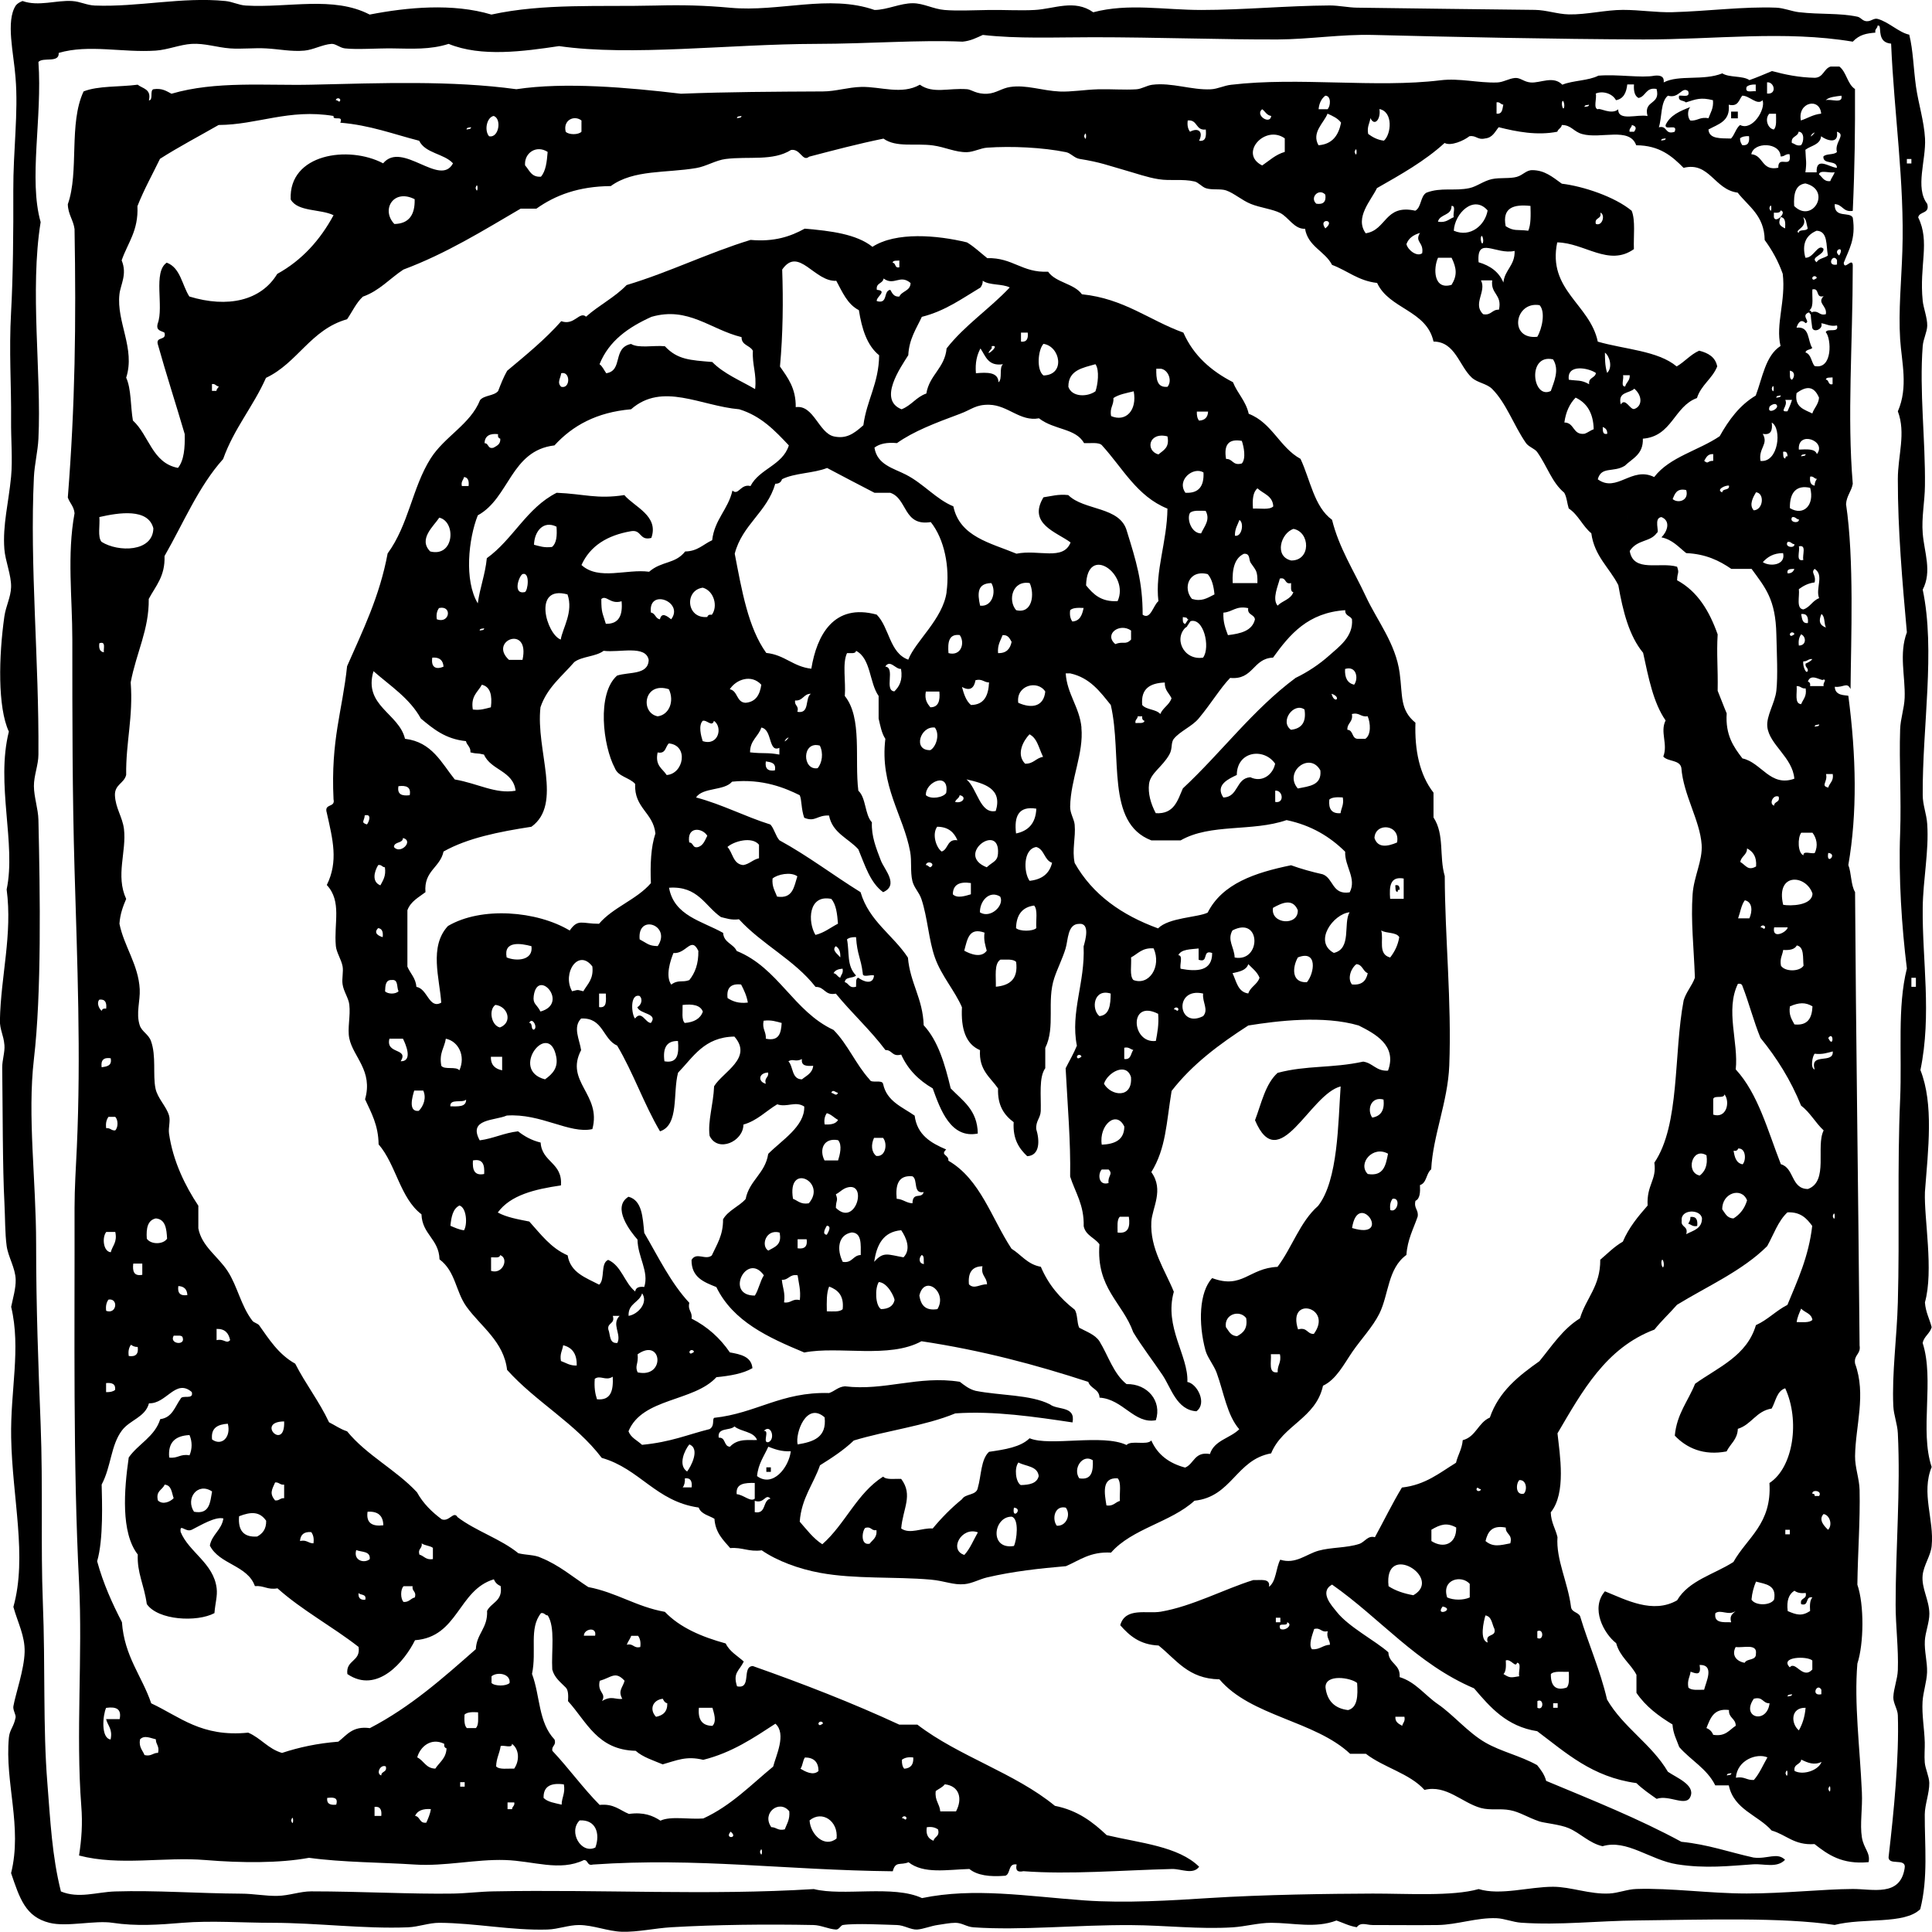 <?xml version="1.0" encoding="UTF-8"?>
<svg id="Layer_1" data-name="Layer 1" xmlns="http://www.w3.org/2000/svg" viewBox="0 0 226.77 226.77">
  <defs>
    <style>
      .cls-1 {
        stroke-width: .33px;
      }

      .cls-1, .cls-2 {
        fill: none;
        stroke: #000;
        stroke-linecap: round;
      }

      .cls-1, .cls-2, .cls-3 {
        fill-rule: evenodd;
      }

      .cls-2 {
        stroke-width: .26px;
      }

      .cls-3 {
        stroke-width: 0px;
      }
    </style>
  </defs>
  <path class="cls-3" d="m2.65.12C4.52.79,6.62,0,8.47.12c.96.06,1.69.49,2.65.53,5.08.2,10.28-1.04,15.34-.53.84.08,1.55.48,2.38.53,4.98.3,10.28-1.16,14.55,1.06,4.43-.86,9.76-1.36,14.29,0,6.13-1.34,12.73-.9,19.31-1.06,3.15-.08,5.65-.02,8.73.26,5.74.53,11.57-1.61,16.93.26,1.48-.01,3.02-.8,4.5-.79,1.25,0,2.39.68,3.71.79,1.49.13,3.53.02,5.29,0,1.76-.02,3.68.09,5.29,0,2.29-.12,4.66-1.3,6.88.27,4.12-1.09,8.29-.27,12.7-.27,4.91,0,9.98-.5,15.08-.53,1.02,0,2.2.25,3.18.26,7.01.09,14.01.19,20.9.26,1.33.02,2.62.5,3.97.53,2.09.04,4.29-.53,6.35-.53,2.03,0,3.87.32,5.82.27,4.1-.11,8.33-.68,12.17-.53.91.04,1.8.43,2.65.53,2.62.3,4.66.07,6.88.53.39.08.58.5,1.06.53.55.04.84-.4,1.32-.27,1.31.37,2.5,1.6,3.7,1.85.46,1.84.49,3.94.79,6.09.28,1.98.95,4.06,1.06,6.09.14,2.55-1.2,5.78.26,7.68.33,1.21-.93.84-1.06,1.59,1.42,2.88.1,5.62.53,9.8.08.8.55,2.01.53,2.91-.02.76-.46,1.54-.53,2.38-.41,5.31.33,11.02.26,16.42-.02,1.86-.41,3.72-.26,5.56.17,2.23,1.12,4.45,0,6.62,1.51,7.16-.05,16.07,0,24.09,0,1.22.45,2.2.53,3.44.21,3.2-.49,6.48-.53,9.8-.07,6.14,1.08,12.54-.27,19.06,1.58,3.99.91,9.3.53,14.3-.12,3.12,1.05,9.21,0,12.97.08,1.15.54,1.93.79,2.91-.21.76-.89,1.06-1.06,1.85,1.4,4.3-.37,10.29,1.06,14.56-1.26,3.07.31,6.18,0,9.27-.11,1.15-.94,2.25-1.06,3.44-.15,1.53.77,2.87.79,4.5.01,1.01-.48,2.21-.53,3.18-.07,1.24.3,2.48.26,3.71-.04,1.13-.46,2.3-.53,3.44-.09,1.59.21,3.13.26,4.77.02.73-.07,1.54,0,2.38.06.72.51,1.63.53,2.38.02,1.21-.52,2.54-.53,3.71-.02,3.6.41,7.45-.53,11.12-1.86,1.82-6.63.98-10.05,1.85-6.17-.92-15.22-.61-23.02-.53-5.02.05-9.11.58-13.76.27-1.01-.07-1.95-.49-2.91-.53-2.31-.09-4.64.77-6.88.8-2.83.04-5.62-.01-7.67,0-.7,0-1.37-.39-1.85.26-.91-.15-1.6-.52-2.38-.79-2.5.95-5.08.27-7.67.27-1.49,0-3.05.44-4.5.53-3.93.25-7.95-.24-11.91-.26-6.47-.04-12.91.65-18.52.26-.84-.06-1.31-.52-2.12-.53-.69,0-1.44.17-2.12.26-.72.1-1.7.49-2.38.53-.75.04-1.53-.51-2.38-.53-1.28-.03-4.91-.23-6.35,0-.23.04-.45.55-.79.53-.9-.05-1.74-.51-2.65-.53-5.47-.11-11.5-.04-16.67.26-2,.12-3.93.58-5.82.53-1.63-.05-3.4-.79-5.03-.79-1.23,0-2.43.49-3.7.53-4.2.13-8.5-.77-12.7-.79-1.25,0-2.41.48-3.7.53-5.17.2-10.57-.52-15.87-.53-3.53,0-7.24-.28-10.58,0-2.75.23-5.42.42-8.2,0-2.06-.32-5.36.52-7.41,0-2.82-.71-3.49-2.87-4.5-5.83,1.35-5.45-.75-10.62-.26-15.89.09-.97.58-1.27.79-2.38.06-.31-.34-.89-.26-1.32.25-1.43,1.27-4.31,1.32-6.36.05-1.9-.8-3.43-1.32-5.3,1.65-5.89-.13-12.77-.26-19.86-.11-5.52,1.17-10.44,0-15.36.21-1.03.55-2.14.53-3.18-.03-1.38-.88-2.66-1.06-3.97-.2-1.49-.17-3.23-.26-5.03-.22-4.1-.2-11.21-.26-15.89-.01-.9.33-1.82.26-2.65-.1-1.21-.55-1.79-.53-2.91.1-5.17,1.49-10.09.79-15.36,1.13-5.36-1.29-12.36.26-18.53-1.33-2.84-1.19-8.84-.53-13.5.18-1.25.75-2.25.79-3.44.05-1.39-.69-3.09-.79-4.5-.21-2.81.5-5.43.79-8.47.19-2.01-.02-4.41,0-6.62.04-4.14-.26-8.07,0-12.71.23-4.11.28-9.46.26-14.3-.02-4.62.61-9.12.26-13.24C1.62,6.29.65,2.49,1.85.65c.19-.25.48-.4.79-.53Zm217.47,3.71c-1.02.09-1.85.21-2.65,1.06-8.02-1.34-16.23-.24-24.6-.26-10.69-.04-22.16-.29-31.75-.53-3.71-.09-7.41.51-11.11.53-6.21.03-14.33-.26-21.69-.26-4.47,0-8.88.2-12.96-.27-.73.33-1.42.7-2.38.79-5.03-.23-10.97.25-17.2.26-10.17.02-21.73,1.48-30.16.26-4.17.62-9.14,1.31-12.96-.26-2.18.7-4.3.56-6.61.53-1.91-.02-4.11.16-5.56,0-.62-.07-1.1-.57-1.59-.53-1.06.08-2.14.7-3.17.79-1.52.14-2.89-.17-4.5-.26-1.37-.08-2.89.1-4.23,0-1.51-.11-2.96-.62-4.5-.53-1.37.08-2.83.7-4.23.79-3.87.26-7.85-.77-11.38.27.08,1.23-1.83.46-2.38,1.06.47,6.53-1.17,13.77.26,18.8-1.29,7.99.11,17.74-.26,25.42-.07,1.48-.46,3.02-.53,4.5-.5,10.45.61,21.42.53,32.57,0,1.23-.54,2.48-.53,3.71.01,1.31.5,2.65.53,3.97.2,8.8.37,20.4-.53,28.07-.78,6.7.26,14.26.26,21.71s.26,14.34.53,21.18c.28,7.24,0,14.28.26,20.92.3,7.41,0,14.64.53,21.18.35,4.39.54,8.54,1.59,12.71,2.1.87,4.19.07,6.35,0,4.78-.15,9.68.23,14.82.26,1.41,0,2.87.29,4.23.26,1.37-.02,2.67-.53,3.97-.53,5.82,0,11.87.34,16.67.26,1.64-.03,3.2-.24,4.76-.26,12.74-.24,25.15.5,37.57-.27,3.45.87,9.34-.51,12.7,1.06,6.11-1.26,12.28-.22,19.05.27,4.8.35,10.34,0,14.55-.27,6.62-.42,14.24-.51,19.31-.53,3.98-.01,9.33.35,12.43-.53,2.55.78,5.92-.27,8.73-.27,2.09,0,4.31.91,6.61.79,1.05-.05,2.1-.5,3.17-.53,4.08-.13,8.57.53,12.96.53s8.91-.51,12.43-.53c2.35-.01,5.54.93,6.09-2.38.31-1.46-2.16-.13-1.85-1.59.59-5.11,1.22-11.46,1.06-16.42-.02-.7-.55-1.42-.53-2.12.04-1.05.49-2.1.53-3.18.09-2.53-.26-5.15-.26-7.68,0-6.67.59-13.45.26-20.12-.05-1.09-.48-2.11-.53-3.18-.18-3.86.42-8.06.53-12.18.22-7.96-.08-15.89.27-23.83.23-5.44-.35-10.79.79-15.36-.6-4.85-.99-10.67-.79-15.89.15-4.13-.13-8.23,0-12.18.04-1.26.48-2.44.53-3.71.09-2.5-.69-5.15.26-7.68-.52-5.84-1.07-11.99-1.06-18,0-2.74.97-5.37,0-7.94,1.25-2.85.44-5.8.27-8.47-.21-3.36.15-6.86.26-10.33.27-8-.98-16.29-1.32-24.36-1.29-.11-1.25-1.13-1.32-1.85-.02-.16-.04-.31-.27-.26-.01.34-.34.37-.26.79Zm3.7,15.36h.53v-.53h-.53v.53Zm.53,96.64h.53v-1.06h-.53v1.06Z"/>
  <path class="cls-3" d="m203.19,13.1h.79v.79h-.79v-.79Z"/>
  <path class="cls-3" d="m163.77,103.91c.45-.1.5.2.53.53-.22-.05-.25.1-.26.26-.31-.04-.22-.48-.27-.79Z"/>
  <path class="cls-3" d="m198.42,142.84c.7-.08.87.37.79,1.06-.55.11-.7-.18-1.06-.27.14-.21.28-.43.26-.79Z"/>
  <path class="cls-3" d="m89.95,172.23h.53v.53h-.53v-.53Z"/>
  <path class="cls-3" d="m215.88,7.8c.86.64.94,2.06,1.85,2.65.02,4.82-.02,9-.26,14.3-1.15.19-1.18-.76-2.12-.79-.07,1.72,1.77.83,2.12,1.59.39,2.5-.47,3.76-1.06,5.3.07.93.99-.66,1.06.26-.01,9.61-.67,17.64,0,25.68-.16.9-.72,1.39-.79,2.38.97,6.48.58,15.8.53,21.71-.42-.88-.8-.15-1.85-.27.02,1.1,1.26.96,1.59,1.06.93,7.1,1.06,13.75,0,19.86.37.95.29,2.36.79,3.18.1,16.95.37,34.2.53,53.22.17,1.05-.7,1.06-.53,2.12,1.33,3.64.05,7.28,0,10.86-.02,1.34.5,2.63.53,3.97.08,3.6-.21,7.3-.26,11.12.81,2.35.77,6.91,0,9.27-.39,4.67.29,9.76.53,15.09.09,1.93-.25,3.74,0,5.3.21,1.32,1.02,1.8.79,2.91-3.12.3-4.77-.88-6.35-2.12-2.38.17-3.31-1.1-5.03-1.59-1.62-1.83-4.43-2.45-5.03-5.3h-1.59c-.96-1.96-2.88-2.95-4.23-4.5-.3-.85-.72-1.57-.79-2.65-1.65-1-3.16-2.13-4.23-3.71v-2.12c-.7-1.33-1.95-2.11-2.38-3.71-1.47-1.14-3.04-4.1-1.32-6.09,2.47,1,5.62,2.69,8.47,1.06,1.37-2.34,4.36-3.05,6.61-4.5,1.62-2.88,4.53-4.47,4.23-9.27,2.82-1.83,3.59-7.36,1.85-11.12-1,.33-1.11,1.54-1.59,2.38-1.83.29-2.35,1.88-3.97,2.38-.05,1.27-.89,1.76-1.32,2.65-2.69.52-4.69-.39-6.08-1.85.24-2.58,1.58-4.07,2.38-6.09,2.73-1.95,6.08-3.27,7.14-6.88,1.4-.63,2.36-1.7,3.7-2.38,1.18-2.87,2.49-5.63,2.91-9.27-.64-.86-1.34-1.66-2.91-1.59-1.1,1.02-1.62,2.62-2.38,3.97-2.92,2.9-6.97,4.67-10.58,6.88-.86.99-1.83,1.88-2.65,2.91-5.7,2.15-8.47,7.23-11.38,12.18.27,2.48,1.05,7.02-.79,9.27.04,1.2.56,1.92.79,2.91-.19,2.62,1.23,5.32,1.59,8.21.09.62.82.59,1.06,1.06,1,3.32,2.35,6.29,3.17,9.8,1.92,3.29,5.21,5.2,7.14,8.47.99.69,3.22,1.54,2.65,2.91-.52,1.27-2.48-.25-3.97.27-.83-.58-1.67-1.16-2.38-1.85-5.2-.71-8.26-3.56-11.64-6.09-3.58-.56-5.5-2.79-7.41-5.03-6.74-2.87-11.01-8.22-16.67-12.18-1.57.89.03,2.54.53,3.18,1.41,1.8,4.59,3.43,6.08,4.77.05,1.36,1.44,1.38,1.32,2.91,1.88.57,2.99,2.15,4.5,3.18,1.78,1.22,3.54,3.34,5.56,4.5,1.87,1.08,4.06,1.53,6.08,2.65.43.54.86,1.08,1.06,1.85,5.42,2.26,10.9,4.45,15.87,7.15,3.13.31,5.65,1.23,8.47,1.85,1.65.21,2.76-.66,3.7.26-.93,1.01-2.52.45-3.7.53-2.84.19-5.63.53-8.99,0-3.12-.49-5.91-2.98-8.73-2.12-1.57-.36-2.59-1.53-3.97-2.12-.99-.43-2.86-.6-3.44-.79-1.39-.47-2.31-1.11-3.44-1.32-1.18-.23-2.29.05-3.44-.26-2.23-.62-4.05-2.76-6.61-2.12-1.76-1.95-4.79-2.62-6.88-4.24h-1.85c-4.14-3.89-11.66-4.39-15.34-8.74-3.66-.05-5.08-2.33-7.14-3.97-2.2-.09-3.43-1.16-4.5-2.38.59-2.15,3.15-1.31,4.76-1.59,3.7-.63,7.49-2.67,10.85-3.71.85.04,2.03-.26,1.85.79.86-.64.8-2.2,1.32-3.18,1.81.57,3.05-.66,4.5-1.06,1.47-.41,3.29-.31,4.76-.79.68-.22,1-1.03,1.85-.79,1.06-1.94,2.04-3.96,3.17-5.83,2.77-.31,4.44-1.74,6.35-2.91.22-.93.7-1.59.79-2.65,1.55-.39,1.81-2.07,3.18-2.65,1.06-3.08,3.39-4.9,5.82-6.62,1.47-1.79,2.74-3.78,4.76-5.03.71-2.38,2.41-3.77,2.38-6.88.86-.73,1.64-1.54,2.65-2.12.71-1.67,1.8-2.97,2.91-4.24-.13-2.46,1.09-2.97.79-5.03,3.03-4.47,2.24-12.76,3.44-19.06.31-1.01.97-1.68,1.32-2.65-.13-3.62-.49-6.66-.27-9.8.15-2.11,1.19-3.94,1.06-5.83-.2-2.84-2.14-5.83-2.38-9-.18-.97-1.58-.71-2.12-1.33.57-1.47-.41-2.87.27-4.24-1.45-2.08-2.01-5.05-2.64-7.94-1.64-1.98-2.37-4.86-2.91-7.94-1.04-2.05-2.8-3.38-3.17-6.09-1.02-.83-1.53-2.18-2.65-2.91-.19-.6-.23-1.35-.53-1.85-1.46-1.22-1.97-3.07-3.17-4.77-.28-.4-1.01-.61-1.32-1.06-1.44-2.07-2.3-4.68-3.97-6.35-.64-.64-1.71-.71-2.38-1.32-1.49-1.37-1.95-4.23-4.5-4.24-.81-3.69-5.2-3.8-6.62-6.88-2.22-.25-3.49-1.45-5.29-2.12-.84-1.63-2.81-2.13-3.17-4.24-1.26.07-1.93-1.35-2.91-1.85-.91-.46-2.35-.62-3.44-1.06-1.07-.43-1.96-1.26-2.91-1.59-.66-.23-1.65-.02-2.38-.26-.47-.16-.9-.7-1.33-.79-1.41-.33-2.82-.04-4.23-.27-1.29-.2-2.69-.7-3.97-1.06-1.89-.53-2.79-.92-5.29-1.32-.63-.1-1.03-.68-1.59-.79-2.74-.56-6.39-.73-9.26-.53-.76.05-1.59.51-2.38.53-1.32.03-2.57-.6-3.97-.79-2.09-.29-4.31.28-5.82-.8-3,.61-5.86,1.37-8.73,2.12-.78.65-1-.96-2.12-.79-2.14,1.34-4.94.72-7.67,1.06-1.15.14-2.3.87-3.44,1.06-3.54.61-7.37.16-10.05,2.12-3.77.03-6.51,1.07-8.73,2.65h-1.85c-4.4,2.57-8.69,5.25-13.76,7.15-1.6,1.05-2.81,2.49-4.76,3.18-.78.72-1.24,1.76-1.85,2.65-4.27,1.2-5.8,5.13-9.52,6.88-1.49,3.36-3.76,5.95-5.03,9.53-2.88,3.2-4.66,7.52-6.88,11.39.09,2.38-1.06,3.53-1.85,5.03.04,3.62-1.44,6.23-2.12,9.79.31,4.1-.58,7.01-.53,10.86-.24,1-1.35,1.12-1.32,2.38.06,1.52.88,2.54,1.06,3.97.32,2.67-1.01,5.45.26,8.21-.37.87-.71,1.76-.79,2.91.52,2.62,2.23,4.81,2.38,7.68.07,1.4-.46,2.83,0,4.24.24.75,1.03,1.04,1.32,1.85.64,1.77.2,3.96.53,5.56.23,1.15,1.28,2.11,1.59,3.18.19.65-.1,1.41,0,2.12.46,3.25,1.92,6.19,3.44,8.47v2.65c.39,2.12,2.3,3.28,3.44,5.03,1.15,1.76,1.56,4.08,2.91,5.83.17.22.63.31.79.53,1.13,1.58,2.25,3.4,4.23,4.5,1.22,2.4,2.82,4.42,3.97,6.88.71.35,1.31.8,2.12,1.06,2.3,2.82,5.73,4.5,8.2,7.15.72,1.31,1.74,2.31,2.91,3.18.89.33,1.4-1.04,1.85-.26,2.15,1.64,5.05,2.54,7.14,4.24.84.22,1.95.17,2.65.53,2.14.86,3.74,2.26,5.56,3.44,3.33.64,5.63,2.31,8.99,2.91,1.77,1.85,4.31,2.93,7.14,3.71.46.96,1.38,1.45,2.12,2.12-.53,1.12-1.31,1.3-.79,2.91,1.78.37.51-2.32,1.85-2.38,5.93,2.09,11.72,4.34,17.2,6.88h2.12c4.84,3.72,11.45,5.67,16.14,9.53,2.66.52,4.45,1.9,6.08,3.44,3.92.93,8.41,1.3,10.85,3.71-.72.97-2.1.24-3.17.26-6.04.15-11.99.67-17.46.26-.69.16-.95-.11-.79-.79-1.04-.16-.68,1.09-1.32,1.32-1.84.16-3.31-.04-4.23-.79-2.65.08-5.35.61-7.14-.79-.97.4-1.53-.18-1.85,1.06-12.8-.14-22.91-1.64-35.19-.79-.72.19-.53-.53-1.06-.53-2.85,1.38-5.93.1-9.26,0-3.42-.11-7.1.76-10.58.53-3.8-.25-8.51-.25-12.43-.79-3.46.64-7.94.61-12.17.26-4.83-.4-10.06.72-14.82-.53.29-1.92.43-3.69.26-5.83-.65-8.48.17-17.64-.26-26.21-.72-13.98-.5-29.41-.53-43.95,0-2.36.16-4.8.27-7.15.49-10.84.05-21.77-.27-32.57-.26-8.94-.26-17.56-.26-27.01,0-4.96-.64-9.92.26-14.83-.07-.81-.57-1.19-.79-1.85.86-10.86.98-20.42.79-31.51-.15-1.09-.76-1.71-.79-2.91,1.35-3.82.08-9.45,1.85-13.24,1.7-.68,4.25-.51,6.35-.79.59.47,1.63.49,1.32,1.85.55-.07.07-1.16.53-1.32,1.04-.15,1.53.23,2.12.53,5.18-1.52,11.06-.94,16.4-1.06,8.23-.19,16.48-.51,24.08.53,5.68-.86,13.09-.21,19.31.53,5.53-.22,10.99-.24,16.67-.27,1.47,0,2.94-.49,4.5-.53,2.27-.05,4.76.96,6.88-.26,1.56,1.1,3.36.36,5.56.53.5.04,1.1.61,2.38.53,1.01-.06,1.68-.65,2.65-.79,1.9-.29,3.71.43,5.82.53,1.35.06,2.98-.22,4.5-.26,1.5-.04,3.06.09,4.5,0,.63-.04,1.2-.44,1.85-.53,2.28-.3,4.65.64,6.88.53.83-.04,1.52-.43,2.38-.53,7.92-.94,16.99.4,24.6-.53,2.23-.27,4.42.33,6.62.26.74-.02,1.39-.47,2.12-.53.64-.05,1.03.47,1.85.53,1.14.08,2.64-.83,3.7.26,1.25-.51,3.07-.46,4.23-1.06,2.33-.19,5.02.3,6.61,0,.69-.07,1.14.1,1.06.79,1.79-.93,4.63-.16,6.88-1.06.81.52,2.39.25,3.18.79.92-.32,1.77-.7,2.65-1.06,1.53.41,3.13.75,5.03.79,1.02-.04,1.04-1.07,1.85-1.32h1.06Zm-8.47,3.18c1.19.13.87-1.39,0-1.32v1.32Zm-17.73.79c-.41-.8-1.56-1.14-2.38-.79.16.55-.33,1.74.26,1.85.17-.23,1.57.7,2.38,0-.03,1.45,2.28.54,3.44.79-.51-1.92,1.57-1.26,1.06-3.18-1.29-.23-1.23.89-2.12,1.06-.46-.24-.58-.83-.53-1.59h-.79c-.1.95-.43,1.69-1.32,1.85Zm15.34-1.59c-.27.8.59.47,1.06.53v-.79c-.46-.02-.82.06-1.06.26Zm-8.46,5.29c.42-1.04-1.14-.09-1.06-.79.52-1.16,1.7-1.65,2.91-2.12-.36.34-.36,1.25,0,1.59.85.06,1.12-.47,2.12-.27.23-.65.62-1.15.53-2.12-1.46-.36-1.96-.12-3.18.26-.25-.28-.97-.08-.79-.79.47-.06,1.32.27,1.06-.53-.75-.61-1.04.92-2.38.53-.87.71-.68,2.5-1.06,3.71,1.04-.25.67.92,1.85.53Zm-41.8-2.65h1.06c.36-.34.46-1.58-.26-1.59-.45.34-.72.87-.79,1.59Zm48.15-.53c.21,1.97-1.25,2.28-2.38,2.91.08,1.15,1.45,1.02,2.65,1.06.43-.45.57-1.19,1.06-1.59,1.44.75,3.04-1.85,2.64-2.91-.61.67-1.55-.55-2.38-.53-.41.47-.44,1.33-1.59,1.06Zm11.38-.53c.6-.19,2.06.48,1.85-.53-.69.1-1.45.14-1.85.53Zm-174.35,0c0-.27-.46-.33-.53,0,.3-.03.41.39.53,0Zm143.66.79c.07-.36-.16-1.03-.26-.53-.07.36.16,1.03.26.53Zm-7.94.79c.7.08.68-.55.79-1.06-.34-.02-.37-.34-.79-.27v1.32Zm35.72.8c.8-.26,1.42-.7,2.38-.8-.14-1.93-2.8-1.36-2.38.8Zm-24.87-1.85c-.2.06-.52,0-.53.26.2-.06.52,0,.53-.26Zm-37.3,1.32c-.54-.08-.7-.53-1.06-.79-.89.69.94,1.88,1.06.79Zm11.64.26c-.08.62-.42.99-.26,1.85.51.37,1.07.7,1.85.79.86-.75,1.11-3.39-.53-3.71.19,1.13-.55,2.12-1.06,1.06Zm-111.65,2.65c-3.02-.77-5.75-1.83-9.26-2.12.41-.94-.9-.16-.79-.79-5.25-.87-8.93,1.04-13.49,1.06-2.3,1.32-4.67,2.56-6.88,3.97-.89,1.84-1.88,3.6-2.65,5.56.14,2.88-1.15,4.32-1.85,6.36.68,1.64-.14,2.85-.26,3.97-.37,3.27,1.89,6.39.79,9.8.61,1.33.5,3.38.79,5.03,1.9,1.72,2.25,4.99,5.29,5.56.71-.88.83-2.35.79-3.97-1.04-3.55-2.17-7.01-3.17-10.59-.2-.9,1.08-.34.79-1.32-.39-.23-1.02-.21-.79-1.06.75-1.98-.58-6.05,1.06-7.15,1.61.59,1.79,2.62,2.65,3.97,4.51,1.38,8.42.49,10.32-2.65,2.9-1.6,5.03-3.97,6.61-6.89-1.54-.75-4.21-.38-5.03-1.85-.25-5.36,6.79-6.38,10.85-4.24,2.23-2.69,6.69,2.86,8.2,0-1.05-1.15-3.25-1.16-3.97-2.65Zm105.56.53c1.64-.13,2.35-1.17,2.65-2.65-.37-.51-.98-.79-1.59-1.06-.41,1.07-1.92,2.21-1.06,3.71Zm53.44-1.85c.36-.34.26-1.15.26-1.85h-.79c-.56.59-.19,1.74.53,1.85Zm-150.8.79c1.18.26,1.51-2.11.53-2.38-.78.17-1.12,1.66-.53,2.38Zm29.63-2.38c-.21.06-.52,0-.53.26.2-.06.52,0,.53-.26Zm-20.63,1.85c.35.38,1.5.38,1.85,0v-1.32c-.86-.67-2.19-.04-1.85,1.32Zm73.28,0c1.01-.54,1.59.04,1.06,1.06.83.12.85-.57.79-1.32-1.22.16-.93-1.19-2.12-1.06-.08.61.04,1.02.27,1.32Zm54.5,40.51c1.8-2.34,5.2-3.09,7.67-4.77,1.08-1.93,2.35-3.65,4.23-4.77.8-2.11,1.14-4.68,2.91-5.82-.6-2.55.64-5.29.26-8.47-.53-1.5-1.26-2.8-2.12-3.97-.04-2.88-1.9-3.93-3.17-5.56-2.74-.35-3.31-3.67-6.35-2.91-1.36-1.38-2.83-2.64-5.56-2.65-.77-2.19-4.16-.7-6.35-1.32-1.03-.29-1.25-1.05-2.38-1.06-.06.38-.44.45-.53.79-2.37.47-4.78,0-6.88-.53-.44.53-.71,1.23-1.59,1.32-.92.21-1.02-.39-1.85-.26-.65.52-2.18,1.19-2.91.79-2.3,2.11-5.13,3.7-7.94,5.3-.7,1.46-2.64,3.47-1.32,5.3,2.47-.36,2.2-3.45,5.82-2.65.74-.4.58-1.72,1.32-2.12,1.71-.65,3.3-.16,5.03-.53.88-.19,1.67-.85,2.65-1.06.94-.2,2.09-.03,2.91-.26.77-.22,1.11-.81,1.85-.79,1.42.02,2.31.77,3.44,1.59,2.5.3,6.2,1.52,8.2,3.18.46,1.13.2,2.98.26,4.5-2.95,2.1-5.79-.74-9-.79-1.17,5.6,3.85,7.26,4.76,11.65,3.14.91,7.06,1.06,9.26,2.91.95-.55,1.61-1.39,2.64-1.85,1.06.27,1.9.74,2.12,1.85-.58,1.45-1.89,2.17-2.38,3.71-2.71.99-2.91,4.5-6.35,4.77.07,1.84-1.22,2.31-2.12,3.18-1.34.83-2.76.02-3.17,1.59,2.23,1.62,3.99-1.57,6.61-.27Zm-2.91-40.51h.53c.29-.38.28-.64-.26-.79-.02.34-.34.37-.27.79Zm-135.98-.53c-.21.06-.52,0-.53.27.21-.06.52,0,.53-.27Zm155.03,1.85c.36.08.5.38,1.06.27.36-.34.46-1.58-.27-1.59-.08.62-.92.49-.79,1.32Zm2.38-1.06c-.64.89.89-.64,0,0h0Zm2.91,3.97c0-.98-1.65-.3-1.59-1.32.34-.37,1.25-.16,1.59-.53-.32-1.14,1.12-2.04,0-2.38.26,1.57-1.32.97-1.85.53-.12,1.03-1.21,1.09-1.85,1.59.05,1.4.17,1.35,0,2.65h1.32c-.09-1.91,1.48-.59,2.38-.53Zm-88.36-3.71c.31,1.05.31-1.05,0,0h0Zm20.9,3.44c.85-.57,1.55-1.27,2.65-1.59v-1.59c-2.32-1.66-5.43,1.8-2.65,3.18Zm56.09-3.18c-.01.37.12.58.26.8.7.08.87-.37.79-1.06-.46-.02-.82.06-1.06.26Zm-8.73,0c-.21.06-.52,0-.53.26.21-.06.52,0,.53-.26Zm13.49,2.12c-.04-1.67-3.15-1.75-3.44-.26,1.46.12,1.17,2,3.17,1.59-.05-1.56,1.64.25,1.32-1.59-.5-.06-.58.3-1.06.26Zm-147.36,1.06c.5.55.72,1.4,1.85,1.32.58-.65.7-1.77.79-2.91-1.33-.86-2.78.13-2.65,1.59Zm97.36-1.59c.31,1.05.31-1.05,0,0h0Zm55.82,3.44c.14-.39.39-.67.53-1.06-.55.16-1.74-.33-1.85.26.41.3.55.86,1.32.79Zm-2.91.26c-1.18.15-1.4,1.24-1.32,2.65,2.15,2.13,4.46-1.87,1.32-2.65Zm-156.09.53c.31,1.05.31-1.05,0,0h0Zm98.68,1.85c.83.12,1.18-.23,1.06-1.06-.73-.82-1.88.33-1.06,1.06Zm-108.21,2.38c1.73-.03,2.43-1.1,2.38-2.91-2.51-1.27-3.97,1.26-2.38,2.91Zm124.35.79c1.97.85,3.69-.68,3.97-2.38-1.63-1.88-3.87.34-3.97,2.38Zm-1.85-1.06c.95.16,1.28-.31,1.85-.53-.15-.38.31-1.37-.27-1.32.03,1.17-1.37.92-1.59,1.85Zm7.94.53c1.01.63,1.27.36,2.65.53.32-.74.29-1.83.26-2.91-1.97-.21-3.34.19-2.91,2.38Zm30.95-2.12c.31,1.05.31-1.05,0,0h0Zm1.85,2.38c.04-.66.05-1.29-.53-1.32-.3.78-.16.98.53,1.32Zm-.53-2.12c-.04.31-.42.29-.79.27v.53c.18.82,1.62-.62.79-.79Zm-21.69,1.59c.79.32,1.14-1.12.53-1.32.2.81-.72.51-.53,1.32Zm23.81,1.06c.04-.49.9-.16,1.06-.53-.15-.47-.13-1.1-.53-1.32.61,1.25-1.13,1.49-.53,1.85Zm-55.56-.53c1.34-1.07-.92-1.24,0,0h0Zm56.35,3.44c.96.06,1.46-1.69,2.12-1.06.12.76-1.64.98-.8,1.59.24-.46.93-.48,1.32-.79-.23-1.18.03-2.85-1.32-2.91-1.27.53-1.75,1.58-1.32,3.18Zm-46.83-1.59c.2.75,1.27,1.51,1.85,1.06.21-1.32-.92-1.3-.26-2.38-.75.22-1.34.6-1.59,1.32Zm9-.26c.07-.36-.16-1.03-.26-.53-.07.36.16,1.03.26.53Zm-.53,2.38c1.36.4,2.39,1.13,2.91,2.38.16-1.51,1.37-1.99,1.32-3.71-2.19.5-4.48-1.82-4.23,1.33Zm42.33-.79c.74-1.27-.87-.64,0,0h0Zm-45.5,3.44c.69-1.12.59-1.96,0-3.18h-1.59c-.56,1.2-.56,3.84,1.59,3.18Zm45.24-2.38v-.53c-.49-.88-1.29.79,0,.53Zm-2.38,1.59c0-.27-.46-.33-.53,0,.06.32.29.16.53,0Zm-39.15,4.24c.97.17,1.01-.57,1.85-.53.4-1.81-1-1.82-.79-3.44-.44,0-.88,0-1.32,0,.68,1.29-1.02,2.78.26,3.97Zm38.63-.26c.81-.19.78.46,1.59.26.18-1.01-1.08-1.28-.26-2.12-.99.28-.42-.99-1.32-.79-.06.83.18,1.94-.27,2.38l-.13.13.13.13c-1.27.4.14,1.11-.53,1.32-.55-.57-.9-.01-1.06.53,1.6-.19,1.27,1.55,1.85,2.38-.22.23-.73.16-.8.53.67.21.67,1.09,1.06,1.59,2.17.47,1.98-3.26,1.32-3.97.18-.53,1.58.17,1.32-.79-.86.15-1.23-.18-1.85-.26.28.67-.89,1.17-1.06.53-.27-1.85-.13-1.72-.13-1.72l.13-.13Zm-32.28,2.91c.57-.96.98-2.94.27-3.71-2.94-.5-3.65,4.08-.27,3.71Zm8.2,4.24c.68-.66.28-1.99-.26-2.38.01.58-.02,1.52.26,2.38Zm-6.61,2.12c.34-1.01,1.06-2.47.26-3.71-3.07-.7-2.43,4.77-.26,3.71Zm2.12-1.32c.96.15,1.43-.02,2.38.53-.12-.83.71-.7.79-1.32-.8-.58-3.44-1.13-3.18.79Zm26.19,0c.34-.35.35-.98-.26-1.06.05.4-.09.98.26,1.06Zm-19.58.79c.12-.5.57-.67.53-1.32h-.79c.14.38-.31,1.37.26,1.32Zm24.34-.27v-.79c-.31.04-.75-.05-.79.26.42.02.21.68.79.53Zm-190.22.79h.53c0-.27.21-.31.26-.53-.34-.02-.37-.34-.79-.27v.79Zm183.08-.26c.31,1.05.31-1.05,0,0h0Zm2.91.53c-.26,1.67.92,1.91,1.85,2.38.22-.66.72-1.04.79-1.85-.59-1.39-1.47-1.41-2.65-.53Zm-20.63,1.32c.55-.86,1.1.68,1.59.53.9-.29,1.01-1.5,0-2.38-.57.58-1.97.32-1.59,1.85Zm18.78-1.06c-.21.06-.52,0-.53.27.21-.06.52,0,.53-.27Zm-25.4,3.18c1.22.01.96,1.51,2.38,1.32.39-.14.67-.39,1.06-.53-.04-1.9-.8-3.09-2.12-3.71-.7.71-1.15,1.68-1.32,2.91Zm26.19-1.32c.13-.34.28-.55.53-1.33h-.79c.37.76-.82,1.45.27,1.33Zm-1.32-.79c-.23-.2-.75.16-.79.26-.38,1.01,1.32.19.79-.26Zm-1.59,3.44c.72,1.23-.52,1.66-.26,3.18,2.12.23,2.54-3.82,1.32-4.5.11.9-.08,1.51-1.06,1.32Zm-18.25,0c.02-.46-.2-.68-.53-.8.02.42-.04.92.53.8Zm22.49,1.85c.91-.03,1.9-.14,2.12.53,1.21-1.55-2.29-2.82-2.12-.53Zm-1.59,1.06c.02-.16.04-.31.27-.27-.03-.32-.08-.63-.53-.53.04.31-.05.75.26.79Zm-9.52.26c.53.44.34-.02,1.06,0v-.79c-.66-.04-.83.41-1.06.79Zm11.91-.79c-.2.06-.52,0-.53.26.21-.06.52,0,.53-.26Zm-10.58.79c-.22,1.57.15-1.06,0,0h0Zm11.64,2.91c-.01-.37.12-.58.26-.79-.34-.02-.37-.34-.79-.27-.08.6.06,1,.53,1.06Zm-10.85.79c.03-.5.88-.18.79-.79-.46-.07-1.57.5-.79.79Zm7.94,1.85c1.6.97,2.92-.36,2.38-2.38-1.57-.36-2.42.49-2.38,2.38Zm-13.76-1.06c.62.54,1.95.19,1.59-1.06-1.12-.24-1.33.43-1.59,1.06Zm9.52,1.32c1.13-.06,1.29-2.03.26-2.12-.31.52-.87,1.48-.26,2.12Zm-194.19.79c.09.97-.23,2.34.26,2.91,1.95,1.23,6.03,1.21,6.08-1.59-.6-2.38-4.03-1.85-6.35-1.32Zm179.37-.26c-.22,1.57.15-1.06,0,0h0Zm3.44,2.12c-.77,1.11-2.28.73-3.18,2.12.43,2.58,3.55,1.25,5.56,1.85.29.83.02.6,0,1.59,2.41,1.3,3.79,3.62,4.76,6.35-.14,2.35.05,3.89,0,6.62.36.87.69,1.78,1.06,2.65-.17,2.56.82,3.95,1.85,5.29,2.21.46,3.27,3.4,6.09,2.38-.2-2.51-2.94-3.99-3.17-6.09-.14-1.28.9-2.8,1.06-4.24.19-1.7.05-4.45,0-6.62-.09-4.1-1.28-5.45-2.91-7.68h-2.38c-1.41-.97-3.01-1.75-5.29-1.85-.89-.7-1.6-1.58-2.91-1.85.66-.64,1.15-1.91,0-2.38-.96.11-.18,1.78-.53,1.85Zm16.67-1.59c-.34-.01-.37-.34-.79-.26-.41.65.9.78.79.26Zm-.53,2.91c-.34-.01-.37-.34-.79-.26-.41.65.9.78.79.26Zm1.06,1.85c-.16-.55.43-1.84-.53-1.59.16.55-.42,1.84.53,1.59Zm-4.76.26c.82.56,2.72.37,2.38-1.06-1.15,0-1.83.46-2.38,1.06Zm2.91,1.32c.45.01.68-.2.79-.53-.42.03-.92-.04-.79.53Zm3.17,1.06c-.79.1-1.34.42-1.85.79.11.86-.35,2.29.53,2.38.8-.26,1.07-1.04,1.85-1.32-.46-1.13.63-2.71-.53-3.44-.49.47.21.67,0,1.59Zm-.79,4.77c.07-.69-.1-1.14-.79-1.06.11.51.1,1.14.79,1.06Zm2.12.53c-.24-.46-.09-1.32-.53-1.59-.35.79-.23,1.31.53,1.59Zm-3.71.79c0-.27-.46-.33-.53,0,.06.32.29.16.53,0Zm.53,1.32c.92,0,.87-1.06.27-1.32-.22.31-.35.71-.27,1.32Zm-198.95.79c-.06-.47.27-1.33-.53-1.06-.08.61.06,1,.53,1.06Zm199.48,1.06c-.13.52.38,1.69.53,1.06-.02-.34-.34-.37-.27-.79.31-.13.6-.28.8-.53-.5-.06-.59.3-1.06.26Zm.53,2.38c.21.06.31.22.26.53h1.59c-.11-.45.39-.68,0-.79-.13.36-1.48-.86-1.85.26Zm-.79,2.65c.22-.57.68-.9.53-1.85-.5.06-.58-.3-1.06-.27.08.8-.29,2.06.53,2.12Zm2.12,2.38c-.21.06-.52,0-.53.26.21-.06.52,0,.53-.26Zm1.06,7.41c.15-.55.66-.75.53-1.59h-.79c.23.94-.68,1.37.26,1.59Zm-6.35,2.12c0-.53.72-.34.53-1.06-.67-.28-1.17.89-.53,1.06Zm3.44,5.82c-.04-.57.94-.12,1.32-.26.43-.85.22-1.76-.26-2.38h-1.32c-.44.58-.42,2.39.26,2.65Zm-7.41.79c.67.41.89,1.07,1.85.53.09-1.15-.36-1.75-1.06-2.12,0,.79-.69.9-.79,1.59Zm10.32-1.06c-.28,1.54,1.15.11,0,0h0Zm-5.29,6.09c.78.15,3.41.13,3.44-1.32-.75-2.24-4.35-2.5-3.44,1.32Zm-5.29,1.59h1.32c.37-.8.39-1.92-.53-2.12-.42.55-.53,1.41-.79,2.12Zm3.17,1.06c0-.27-.46-.33-.53,0,.3-.03.41.39.53,0Zm2.65,0h-1.59c-.29,1.48,1.53.55,1.59,0Zm-.53,2.65c-.08.62-.42.99-.26,1.85.46.72,2.18.72,2.65,0-.1-.96.1-2.21-.79-2.38-.24.46-.83.58-1.59.53Zm-5.56,14.03c2.62,2.84,3.75,7.19,5.29,11.12,1.59.44,1.17,2.89,3.17,2.91,2.47-.89.9-4.98,1.85-6.88-.96-.89-1.59-2.11-2.65-2.91-1.22-3.02-2.86-5.61-4.76-7.94-.8-1.93-1.35-4.12-2.12-6.09-.06-.21-.22-.31-.53-.27-1.51,3.09.09,6.88-.26,10.06Zm-191.81-6.88c.06-.21.22-.31.53-.26.08-.69-.1-1.14-.79-1.06-.34.31-.11,1,.26,1.32Zm198.16-.53c-.16,1.04.23,1.54.53,2.12,1.58.17,2.06-.76,2.12-2.12-.83-.5-1.59-.46-2.65,0Zm4.5,3.71c.64,1.36.68-.91,0,0h0Zm-1.59,1.85c-.25.22-.56,1.69,0,1.85-.63-2.05,2.24-.58,2.12-2.12-.63.16-1.21.38-2.12.27Zm-201.07,1.59c.61-.09,1.24-.17,1.06-1.06-.83-.12-1.18.23-1.06,1.06Zm189.16,3.71v1.85c1.57.5,2.01-1.5,1.32-2.38-.07.55-1.16.07-1.32.53Zm-188.63,3.44c.5-.06.58.3,1.06.26.36-.34.36-1.25,0-1.59h-.79c-.22.31-.35.71-.27,1.32Zm191.02,2.65c.12.76.31,1.46,1.06,1.59.44-.47.39-1.94-.53-1.85-.06.21-.22.31-.53.26Zm-3.97,2.91c.59-.47.96-1.16.79-2.38-1.69-1.02-2.5,2.03-.79,2.38Zm2.64,3.97c.34.45.55,1.04,1.32,1.06.76-.47,1.31-1.16,1.59-2.12-.62-1.61-2.96-.88-2.91,1.06Zm-4.76,1.32c-.13.83.81.6.53,1.59.8-.43,1.85-.62,1.85-1.85-.14-1.12-2.54-1.11-2.38.26Zm17.73-.53c.31,1.05.31-1.05,0,0h0Zm-197.89,2.65c.47.7,1.92.7,2.38,0-.06-1.17-.19-2.28-1.32-2.38-.95.2-1.15,1.14-1.06,2.38Zm-4.23,1.59c.19-.78.79-1.15.53-2.38h-1.06c-.52.65-.35,2.31.53,2.38Zm182.28,1.59c.07-.36-.16-1.03-.26-.53-.07.36.16,1.03.26.53Zm-178.58,1.06v-1.32h-1.06c-.11.91.08,1.51,1.06,1.32Zm5.29,2.38c-.03-.67-.38-1.03-1.06-1.06-.12.83.23,1.18,1.06,1.06Zm-9.53,1.85c1.26.45,1.46-1.52.27-1.32-.22.31-.35.71-.27,1.32Zm198.42,1.32c.7,0,1.51.1,1.85-.26-.11-.77-.91-.86-1.32-1.32-.21.5-.44.97-.53,1.59Zm-185.46,2.12c.91-.21,1.12.49,1.59,0-.17-.81-.59-1.35-1.59-1.32v1.32Zm-3.97-.26c-.05-.39-.64-.24-1.06-.27-.57.97,1.35,1.2,1.06.27Zm-6.35,2.12c.83.12,1.18-.23,1.06-1.06-.36.01-.58-.12-.79-.26-.22.31-.35.71-.26,1.32Zm-2.65,4.24c.46.02.82-.06,1.06-.26.08-.7-.37-.87-1.06-.8v1.06Zm5.03,1.32c-.44,1.64-2.23,1.93-3.17,3.18-1.32,1.76-1.25,4.22-2.38,6.35.04,1.86.23,6.43-.53,9,.72,2.63,1.77,4.94,2.91,7.15.29,4.04,2.34,6.3,3.44,9.53,3.37,1.57,5.89,3.99,11.38,3.44,1.48.63,2.33,1.9,3.97,2.38,1.99-.66,4.17-1.13,6.61-1.32,1-.77,1.66-1.87,3.7-1.59,4.76-2.47,8.59-5.88,12.44-9.27.09-1.85,1.42-2.46,1.32-4.5.5-1,1.87-1.13,1.59-2.91-.38-.15-.64-.41-.79-.79-4.21,1.26-4.17,6.77-9.26,7.15-1.21,2.46-4.43,6.37-7.94,3.97-.2-1.7,1.58-1.42,1.32-3.18-3.07-2.4-6.64-4.3-9.52-6.88-1.18.21-1.59-.35-2.65-.26-.88-2.47-4.17-2.53-5.29-4.76.26-1.33,1.37-1.8,1.59-3.18-.95-.25-2.66.8-3.7,1.32-.76.37-1.44-.82-1.32.26.96,2.37,3.88,3.66,4.23,6.62.11.91-.17,1.73-.26,2.91-2.04,1.09-6.62.85-7.94-1.06-.33-2.34-1.15-3.63-1.06-5.82-2-2.57-1.61-7.57-1.06-11.39,1.13-1.61,3.05-2.42,3.7-4.5,1.41-.17,1.72-1.46,2.38-2.38.18-.53,1.58.17,1.32-.8-1.89-1.63-2.98,1.42-5.03,1.32Zm15.87,2.12c-3.4.03.14,3.58,0,0h0Zm-8.46,2.12c1.15.82,2.25-.29,1.85-1.85-1.16.08-2.01.46-1.85,1.85Zm-5.03,2.12c1.02.14,1.29-.47,2.38-.26.33-.75.33-1.63,0-2.38-1.6.08-2.56.79-2.38,2.65Zm159,4.24c.43-.43.32-1.66-.53-1.59-.41.4-.47,1.82.53,1.59Zm-146.57.79c.5.06.58-.3,1.06-.26v-1.59c-.5.06-.58-.3-1.06-.26-.39.88-.68,1.3,0,2.12Zm-13.76,0c.57.57,1.48.14,1.85-.26-.23-.65-.24-1.53-1.06-1.59-.25.64-1.06.7-.79,1.85Zm155.3-1.32c-.3.03-.41-.39-.53,0,0,.27.46.33.53,0Zm-151.06,2.65c1.85.35,1.89-1.11,2.12-2.38-1.7-1.13-3.15.83-2.12,2.38Zm190.22-1.85h.53c.41-.65-.9-.78-.79-.26.16.01.31.04.26.26Zm-184.93,2.38c-.14,1.64.51,2.49,2.12,2.38.63-.34,1.08-.86,1.06-1.85-.76-1.1-1.77-1.08-3.18-.53Zm16.93,1.06c-.02-1.12-.62-1.67-1.85-1.59-.19,1.33.55,1.75,1.85,1.59Zm169.58.53c.56-.59.19-1.74-.53-1.85-.65.68.11,1.45.53,1.85Zm-46.56,0v1.32c1.46.94,2.96.32,2.91-1.59-1.11-.61-1.86-.36-2.91.26Zm6.35,1.32c.89.75,1.73.5,2.91.27.3-1.1-.56-1.03-.53-1.85-1.65-.32-2.12.52-2.38,1.59Zm35.19-.79h.53v-.53h-.53v.53Zm-174.35.79c.81-.19.96.27,1.59.27.09-.61-.04-1.02-.26-1.32-.86-.07-1.27.31-1.32,1.06Zm14.02,1.59c.55.15.75.66,1.59.53v-1.32c-.35-.27-.97-.26-1.32-.53.11.64-.48.58-.26,1.32Zm-5.82.53c.09-.97-.96-.8-1.59-1.06-.37,1.25.97,1.6,1.59,1.06Zm119.58,3.18c.8.53,1.79.86,2.91,1.06,3.57-2.02-3.51-6.41-2.91-1.06Zm6.88,1.32c.77.34,1.88.34,2.65,0v-1.59c-.94-1.09-3.35-.56-2.65,1.59Zm35.72.26c.46.72,2.18.72,2.65,0,.33-1.74-1.01-1.82-2.12-2.12-.26.62-.46,1.3-.53,2.12Zm-158.21.27c.66.04.82-.42,1.32-.53.22-.75-.37-.69-.26-1.32h-1.06c-.38.35-.38,1.5,0,1.85Zm162.44,1.06c1.06.46,1.67.64,2.65,0-.04-.65-.04-1.28.27-1.59-.9-.2-.34,1.08-1.32.79-.2-.81.73-.51.53-1.32-.61.08-1.02-.04-1.32-.26-.66.4-.94,1.18-.79,2.38Zm-166.94-1.32c.18-.71-.55-.51-.79-.79-.05.58.22.84.79.79Zm126.46.79c-.96,1.25,1.55.35,0,0h0Zm32.01.79c-.19,1.16.88,1.06,1.85,1.06-.23-.84.23-1,.53-1.32-.85.6-1.75-.23-2.38.26Zm-138.89,7.15c.96,2.55.72,5.66,2.64,7.68.22.75-.37.69-.26,1.32,1.93,2.05,3.58,4.36,5.55,6.35,1.67-.17,2.37.63,3.44,1.06,1.74-.24,2.8.2,3.7.79,1.2-.57,3.4-.12,5.03-.26,3.26-1.5,5.59-3.94,8.2-6.09.31-1.24,1.6-3.85.26-5.03-2.57,1.67-5.08,3.39-8.47,4.24-1.99-.49-3.12.07-4.76.53-1.11-.47-2.33-.84-3.17-1.59-4.49-.1-5.75-3.42-7.94-5.83.04-.65.04-1.28-.26-1.59-.61-.63-1.33-1.14-1.59-2.12-.12-2.17.37-4.95-.53-6.35-.34-.01-.37-.34-.79-.27-1.44,1.79-.48,4.42-1.06,7.15Zm112.17-3.71c-.36-1.16,1.03-.56.79-1.59-.3-.58-.3-1.46-1.06-1.59-.21.71-.72,2.9.26,3.18Zm-24.87-2.38h.53v-.53h-.53v.53Zm.53.79c.67.28,1.51-.56.79-.79.11.63-1.2-.15-.79.79Zm-81.75.79h1.32c.23-1.1-1.32-.81-1.32,0Zm85.45,1.59c.95.07,1.27-.49,2.12-.53,0-.62-.45-.78-.26-1.59-.81.19-.78-.46-1.59-.26-.21.68-.7,1.87-.26,2.38Zm26.46-1.32c.77.39.77-1.18,0-.8v.8Zm-106.88.79c.81-.19.78.46,1.59.27.08-.61-.04-1.02-.26-1.32h-.8c-.14.39-.39.67-.53,1.06Zm131.22,2.12c.25-.54,1.36-.22,1.32-1.06.17-1.23-1.45-.67-2.38-.79-.5.95.07,1.68,1.06,1.85Zm5.29.53c.69-.81,1.51,1.48,2.65.26v-1.06c-.6-.55-3.88-.46-2.65.8Zm-33.6.79c.76.48.83.43,1.85.26-.15-.46.32-1.55-.26-1.59-.18.66-.71-.49-1.32-.27.03.65.04,1.28-.26,1.59Zm21.96-.27c-.08.62-.42.99-.26,1.85.34.37,1.15.26,1.85.26.21-.9,1.28-2.94-.53-2.91.2,1.22-.3,1.08-1.06.79Zm-16.4.27c-.03,1.48.65,1.98,1.85,1.59.36-.34.26-1.15.26-1.85-.76.03-1.73-.14-2.12.27Zm-124.34.26v.79c.38.39,1.73.39,2.12,0,.14-1.09-1.43-1.35-2.12-.79Zm12.7.53c-.32,1.43.82,1.4.27,2.38,1.12-.68,1.59-.14,2.38-.26-.53-.96.03-1.28.27-2.12-1.09-1.19-1.54-.39-2.91,0Zm85.19.79c.19,1.57,1.07,2.46,2.65,2.65,1.11-.3,1.16-1.66,1.06-3.18-.7-.62-3.77-1.12-3.71.53Zm58.2.79v-.53c-.49-.88-1.29.8,0,.53Zm-3.44,0c-.21.06-.52,0-.53.26.2-.06.52,0,.53-.26Zm-133.34,2.65c.81-.16,1.35-.59,1.32-1.59-.29-.06-.41-.29-.53-.53-1.22.15-1.59,1.29-.79,2.12Zm130.7-1.59c-.82.03-.76-.83-1.85-.53-1.56,2.23,1.55,3.03,1.85.53Zm-27.25.53c.77.39.77-1.18,0-.79v.79Zm1.85,0h.53v-.53h-.53v.53Zm-169.32,3.71c.26-1.23-.34-1.6-.53-2.38h1.59c.26-1.24-.46-1.48-1.59-1.32-.39.87-.63,3.55.53,3.71Zm70.64-1.59c.53-.52.17-1.51,0-2.12h-1.59c-.13,1.37.36,2.11,1.59,2.12Zm127.52.53c.42-.73.7-1.6.79-2.65-1.77-.05-1.75,1.85-.79,2.65Zm-10.85-.27c.38.15.65.41.79.79,1.47.24,1.89-.58,2.65-1.06,0-.88-.86-.9-.79-1.85-1.82-.23-2.19.99-2.65,2.12Zm-145.77-1.59c-.03.65-.04,1.28.27,1.59h1.06c.36-.34.26-1.15.26-1.85-.65-.04-1.27-.04-1.59.27Zm110.06,1.32c.08-.36.38-.5.26-1.06h-1.06c-.04.66.41.83.79,1.06Zm-67.99-.26c0-.27-.46-.33-.53,0,.06.32.29.16.53,0Zm-80.16,1.85c-.16.95.31,1.28.53,1.85.81.19.96-.27,1.59-.26.19-.81-.27-.97-.26-1.59-.6-.13-1.35-.53-1.85,0Zm32.54,2.12c.78.37,1,1.29,2.12,1.32.49-.75,1.27-1.2,1.32-2.38-.21-.06-.31-.22-.27-.53-1.55-.77-2.83.34-3.17,1.59Zm9.79-1.32c-.12.85-.51,1.43-.53,2.38.38.41,1.36.23,2.12.26.64-.92.61-2.27-.26-2.91.04.57-.94.12-1.32.26Zm144.98,3.71c1-.2,1.26.32,2.12.26.66-.75,1.07-1.75,1.59-2.65-1.25-.54-3.56.32-3.7,2.38Zm-109.79-1.06c.52.31,1.48.87,2.12.27-.01-1.05-.54-1.58-1.59-1.59-.27.35-.26.98-.53,1.32Zm11.91-1.06c-.02.46.06.82.27,1.06.74-.05,1.12-.46,1.06-1.32-.61-.08-1.01.04-1.32.26Zm104.77,1.32c1.02.55,2.83-.08,3.17-1.06-.86.43-1.64.1-2.38-.27-.08.62-.92.49-.79,1.32Zm-165.88.53c0-.53.72-.34.53-1.06-.67-.28-1.17.89-.53,1.06Zm164.82-.27c.31,1.05.31-1.05,0,0h0Zm-6.35,0c-.21.06-.52,0-.53.27.2-.06.52,0,.53-.27Zm-149.21,1.59h.53v-.53h-.53v.53Zm9.79,1.32c.48.49,1.34.6,2.12.79.01-.87.45-1.32.26-2.38-1.54-.21-2.42.23-2.38,1.59Zm46.03-.8c-.14,1.11.46,1.48.53,2.38h1.85c.77-1.44.44-2.98-1.32-3.18-.26.36-.71.53-1.06.79Zm104.77-.26c.31,1.05.31-1.05,0,0h0Zm-175.14,1.85c.27-.88-.37-.87-1.06-.79-.08.7.37.87,1.06.79Zm20.11.53h.53c.01-.34.34-.37.26-.79h-.79v.79Zm-15.61.79h.79c.07-.69-.1-1.14-.79-1.06v1.06Zm46.56,1.32c.62,0,.78.46,1.59.26.24-.65.62-1.15.53-2.12-1.15-1.44-3.28.19-2.12,1.85Zm-41.8-1.32c.62.08.49.92,1.32.79.21-.5.44-.97.53-1.59-.94-.06-1.58.18-1.85.79Zm46.3.53c.11,1.7,1.8,3.26,3.17,2.12.22-2.04-1.71-3.35-3.17-2.12Zm11.38-.26c0-.27-.46-.33-.53,0,.3-.03.41.38.53,0Zm-72.23.26c.31,1.05.31-1.05,0,0h0Zm33.86,0c-1.36,1.35.19,4,1.85,3.18.59-1.63.06-3.3-1.85-3.18Zm41.54,2.38c.11-.5.76-.48.53-1.32-.31-.22-.71-.35-1.32-.26-.14.94.22,1.36.79,1.59Zm-23.81-1.06c-.8.89.98.8,0,0h0Zm3.44,2.38c.31,1.05.31-1.05,0,0h0Z"/>
  <path class="cls-3" d="m102.39,28.98c2.77-1.8,7.62-1.38,11.11-.53.88.53,1.59,1.23,2.38,1.85,3-.08,4.08,1.74,7.14,1.59.91,1.3,3.04,1.37,3.97,2.65,4.96.51,7.89,3.05,11.91,4.5,1.19,2.7,3.26,4.5,5.82,5.82.53,1.33,1.51,2.19,1.85,3.71,2.74,1.05,3.63,3.95,6.08,5.29,1.15,2.46,1.6,5.63,3.7,7.15.82,3.31,2.55,5.96,3.97,9,1.33,2.86,3.5,5.51,3.97,9,.36,2.69.01,4.31,1.85,5.82-.11,3.2.48,6.11,2.12,8.21v2.91c1.32,2.01.64,4.56,1.32,6.88.02,7.16.82,14.79.53,22.24-.17,4.27-1.92,8.22-2.12,12.18-.6.46-.51,1.61-1.32,1.85.04.84.01,1.6-.53,1.85-.21.92.39,1.02.26,1.85-.5,1.45-1.2,2.69-1.32,4.5-2.2,1.59-2.06,4.62-3.17,6.88-.78,1.57-2.18,3.04-3.18,4.5-.98,1.43-1.89,3.25-3.44,3.97-.83,3.84-4.73,4.62-6.09,7.94-4.12.74-4.6,5.1-9,5.56-2.76,2.53-7.32,3.26-9.79,6.09-2.43-.14-3.69.9-5.29,1.59-3.06.26-6.24.61-9.26,1.32-.89.21-1.76.71-2.64.79-1.33.13-2.3-.38-3.97-.53-4.27-.37-8.84-.04-12.96-.79-2.52-.46-5.07-1.4-6.88-2.65-1.53.21-2.26-.38-3.7-.26-.82-.95-1.74-1.79-1.85-3.44-.66-.4-1.57-.54-1.85-1.32-5.02-.71-6.91-4.56-11.38-5.83-3.08-4.06-7.73-6.56-11.11-10.33-.39-3.34-3.08-5.08-4.76-7.41-1.3-1.81-1.27-4.14-3.17-5.56-.07-2.4-2.03-2.91-2.12-5.29-2.51-1.9-2.98-5.84-5.03-8.21-.03-2.27-.87-3.72-1.59-5.29.96-3.35-1.4-4.97-1.85-7.15-.24-1.16.16-2.63,0-3.97-.09-.77-.66-1.51-.79-2.38-.1-.66.12-1.49,0-2.12-.16-.81-.73-1.64-.79-2.38-.24-2.7.73-5.21-1.06-7.15,1.37-2.77.71-5.3,0-8.47-.36-1.16,1.03-.56.79-1.59-.34-7.04,1.04-10.36,1.59-15.62,1.83-4.17,3.82-8.18,4.76-13.24,2.47-3.37,2.89-7.72,5.03-11.12,1.64-2.61,4.68-4.02,5.82-6.88.48-.58,1.64-.48,2.12-1.06.32-.83.64-1.65,1.06-2.38,2.21-1.85,4.45-3.67,6.35-5.82,1.54.56,2.13-1.21,2.91-.53,1.49-1.33,3.38-2.27,4.76-3.71,5.08-1.53,9.49-3.75,14.55-5.3,2.8.25,4.7-.41,6.35-1.32,3.09.26,6.07.64,7.94,2.12Zm-1.59,7.42c-1.34-.69-1.93-2.13-2.64-3.44-2.57.15-4.42-4.11-6.35-1.32.13,3.64.09,7.58-.26,11.38.9,1.3,1.88,2.53,1.85,4.77,2.11-.32,2.7,3.06,4.5,3.44,1.39.29,2.27-.26,3.44-1.32.39-2.96,1.81-4.89,1.85-8.21-1.42-1.14-2.03-3.09-2.38-5.3Zm4.76-5.03v-.79c-.31.04-.75-.05-.79.26.42.02.21.68.79.53Zm-2.65,2.65c1.33.11-.09.82,0,1.32,1.37.4.73-1.21,1.59-1.32.23.39.4.84,1.06.79.3-.67,1.3-.64,1.32-1.59-1.25-1.07-1.91.38-3.17-.53-.08.62-.92.49-.79,1.32Zm12.17-.27c-2.16,1.29-4.13,2.75-6.88,3.44-.64,1.39-1.49,2.57-1.59,4.5-.9,1.44-3.59,5.23-.79,6.35,1.15-.44,1.73-1.45,2.91-1.85.36-2.2,2.16-2.96,2.38-5.3,2.13-2.72,5.06-4.65,7.41-7.15-.87-.45-2.41-.23-3.17-.79.01.36-.12.58-.26.79Zm-26.72,7.41c-.33-.64-1.33-.61-1.32-1.59-3.67-.9-6.26-3.63-10.58-2.38-2.67,1.21-4.98,2.79-6.09,5.56.36.26.53.71.79,1.06,2.01-.31.69-2.99,2.91-3.44.87.54,2.68.14,3.97.27,1.48,1.58,2.94,1.63,5.56,1.85,1.35,1.38,3.3,2.17,5.03,3.18.21-1.79-.36-2.82-.26-4.5Zm31.48-1.06c.69.08.87-.37.79-1.06h-.79v1.06Zm2.64,3.97c2.61-.06,1.97-3.42,0-3.71-.65.69-.85,3.07,0,3.71Zm-6.08-3.44s.02.25,0,.26c-1.26,1.44,1.27-.49,0-.26Zm-1.85,3.18c1.35-.12,2.61-.14,2.65,1.06.5-.38.03-1.73.53-2.12-1.77.27-2.04-.96-2.65-1.85-.4.75-.64,1.66-.53,2.91Zm10.85,1.59c.4,1.21,2.2,1.23,3.18.53.27-.75.5-2.48,0-3.18-1.51.43-3.19.69-3.18,2.65Zm11.64,0c.6-.74.06-2.02-.79-2.12h-.53c-.02,1.17.05,2.25,1.32,2.12Zm-71.17,0c1.1.29,1.1-1.88,0-1.59-.08.62-.52,1.09,0,1.59Zm64.82,1.32c.06.85-.47,1.12-.27,2.12,1.72.73,3.07-.66,2.65-2.91-.85.21-1.75.36-2.38.79Zm-43.92,1.32c-4.54-.39-9.02-3.23-12.7,0-4.06.35-6.88,1.93-8.99,4.24-5.14.6-5.28,6.18-9,8.21-1.09,2.75-1.62,7.64,0,10.33.25-1.86.87-3.36,1.06-5.3,3.08-2.21,4.68-5.91,8.2-7.68,3.28.14,4.72.77,7.94.27,1.17,1.39,4.09,2.43,3.17,5.03-1.43.37-1.11-1.01-2.38-.79-2.79.48-4.8,1.72-5.82,3.97,2.03,1.85,5.31.43,7.94.79,1.49-1.29,3.05-.88,4.23-2.38,1.47-.02,2.14-.86,3.17-1.32.28-2.45,1.87-3.6,2.38-5.83.72.64.94-.82,2.12-.53,1.05-2.04,3.76-2.42,4.5-4.77-1.63-1.73-3.25-3.45-5.82-4.24Zm42.59,4.24c-.38-.41-1.35-.23-2.12-.27-.99-1.77-3.48-1.51-5.29-2.91-2.21.41-3.62-1.53-5.82-1.59-1.61-.04-2.06.55-3.44,1.06-2.94,1.09-5.47,2.06-7.41,3.44-1.17-.11-2.04.07-2.64.53.31,2.02,2.24,2.42,3.71,3.18,2.06,1.06,3.56,2.9,5.55,3.71.75,3.58,4.35,4.29,7.41,5.56,2.6-.53,5.49.87,6.35-1.32-1.62-1.21-5.07-2.18-3.18-5.3.93-.13,1.72-.39,2.91-.26,1.85,1.85,6.1,1.31,6.88,4.24,1.07,3.46,1.85,5.91,1.85,9.8.92.66,1.24-1.1,1.85-1.59-.42-3.49,1.02-6.98,1.06-10.86-3.58-1.44-5.27-4.79-7.67-7.41Zm11.38-2.91c.67-.03,1.03-.38,1.06-1.06h-1.32c-.02.46.06.82.26,1.06Zm-83.87,2.65c.53,0,.34.72,1.06.53.39-.23.84-.4.79-1.06-.21-.06-.31-.22-.26-.53-.99-.11-1.55.21-1.59,1.06Zm79.1,1.32c.57-.49,1.34-.78,1.06-2.12-2.23-.56-2.6,1.7-1.06,2.12Zm7.94.53c.82-.03.75.83,1.85.53.52-.59.23-1.99,0-2.65-1.62-.29-2.12.52-1.85,2.12Zm-32.81,15.62c.4-2.93-.25-6.21-1.85-8.21-3.25.52-2.71-2.76-4.76-3.44h-1.85c-1.86-.96-3.71-1.93-5.56-2.91-1.57.63-3.83.58-5.29,1.32-.11.33-.34.54-.79.53-.97,3.36-3.87,4.78-4.76,8.21.83,4.29,1.56,8.67,3.7,11.65,2.17.22,3.15,1.62,5.29,1.85.64-3.91,2.62-7.72,7.67-6.35,1.5,1.5,1.5,4.51,3.71,5.29.83-2.17,4.06-4.76,4.5-7.94Zm28.04-11.65c1.58.09,2.2-.79,2.12-2.38-1.16-.74-3.2.87-2.12,2.38Zm-84.93-.79h.79c.07-.6-.06-1-.53-1.06-.08.36-.38.51-.26,1.06Zm92.86,2.65c.83-.05,1.94.18,2.38-.26-.06-1.26-1.17-1.47-1.85-2.12-.54.43-.61,1.33-.53,2.38Zm-7.41.53c-.37.7.17,2.37,1.32,2.38.37-.83,1.12-1.59.53-2.65-.7,0-1.51-.1-1.85.26Zm-89.16,4.5c2.83.7,3.06-3.5,1.06-3.97-.64.99-2.51,2.52-1.06,3.97Zm94.45-1.85c.82.18,1.1-1.52.53-1.85-.21.59-.55,1.03-.53,1.85Zm-82.28,1.06c.63.16,1.21.38,2.12.26.54-.43.61-1.33.53-2.38-1.55-.77-2.6.56-2.64,2.12Zm88.89,1.85c2.33.01,2.23-3.33.27-3.71-1.48.47-2.32,3.23-.27,3.71Zm-6.88,2.65h2.91c.03-1.49-.18-1.47-.79-2.38-.25-.38-.02-1.11-.79-1.06-1.09.5-1.4,1.77-1.32,3.44Zm-17.2.27c.83,1.02,1.75,1.96,3.7,1.85,1.45-3.16-3.59-6.78-3.7-1.85Zm-65.88.79c.37-.13.64-2.39-.26-2.12-.42.2-1.21,2.43.26,2.12Zm78.31.8c1.12.33,1.72-.06,2.64-.53-.09-.97-.3-1.81-.79-2.38-2.26-.57-2.94,1.68-1.85,2.91Zm10.05.79c.56-.59,1.56-.73,1.85-1.59-.39-.05-.24-.64-.27-1.06-.81.2-.51-.73-1.32-.53-.18.8-.94,2.39-.26,3.18Zm-34.92,0c1.42.18,1.94-1.63,1.32-2.65-1.67.03-1.64,1.21-1.32,2.65Zm4.23.53c1.95.47,2.17-1.96,1.59-3.18-2.04-.35-2.59,2.03-1.59,3.18Zm-36.25.8c.06-.21.22-.31.53-.26.74-.97.27-2.81-1.06-3.18-2.17.29-1.95,3.67.53,3.44Zm-17.2,2.65c.19-1.3,1.52-3.23.79-5.3-4.16-1.14-2.45,4.71-.79,5.3Zm4.76-4.76c0,1.68.15,1.6.53,2.91,1.54.04,2-1,1.85-2.65-1.31.42-1.79-.78-2.38-.26Zm5.82,1.59c.54.08.52.72,1.06.79.21-.93.92-.3,1.32,0,1.55-2.04-2.73-3.7-2.38-.79Zm-25.13.79c1.54.57,1.83-1.68.26-1.32-.22.31-.35.71-.26,1.32Zm74.34-1.06c-.08.61.04,1.02.26,1.32.91-.06,1.15-.79,1.32-1.59-.65-.03-1.27-.04-1.59.27Zm17.99.27c-.06,1.12.24,1.87.53,2.65,1.5-.18,2.85-.5,3.17-1.85-.08-.62-.92-.49-.79-1.32-1.46-.31-1.84.46-2.91.53Zm5.82,5.29c-2.38.09-2.29,2.65-5.03,2.38-1.16,1.2-2.2,2.97-3.7,4.77-.78.93-2.18,1.48-2.91,2.38-.38.48-.12,1.14-.53,1.85-.83,1.47-2.22,2.18-2.38,3.44-.14,1.11.2,2.33.79,3.44,2.16.13,2.56-1.5,3.18-2.91,4.52-4.21,8.22-9.25,13.23-12.97,1.43-.69,2.81-1.61,3.97-2.65,1.06-.96,2.84-2.18,2.65-4.24-.2-.42-.84-.39-.79-1.06-4.38.29-6.51,2.84-8.47,5.56Zm-10.05-4.5c0-.26-.32-.2-.53-.26-.02.38-.04.75.26.79v.26h.26c-1.73,1.32-.47,4.08,1.85,3.71.9-1.19.06-4.89-1.59-4.24v-.27h-.27Zm-82.54,1.06c-.21.06-.52,0-.53.26.21-.06.52,0,.53-.26Zm74.08,1.85c.96-.38,1.19.15,1.85-.53v-1.06c-1.35-.95-3.22.44-1.85,1.59Zm-19.58,1.06c1.49.4,1.97-1.21,1.32-2.12-1.3-.16-1.42.87-1.32,2.12Zm5.82,0c1,.03,1.42-.52,1.59-1.32-.23-.39-.4-.84-1.06-.79-.24.65-.62,1.15-.53,2.12Zm-57.41.79h1.59c.92-4.2-4.04-2.25-1.59,0Zm11.11-1.06c-.9.69-2.54.64-3.44,1.32-1.43,1.66-3.19,2.99-3.97,5.3-.58,5.05,2.64,11.35-1.06,14.03-3.82.59-7.5,1.32-10.32,2.91-.4,1.9-2.33,2.25-2.12,4.77-.8.61-1.74,1.08-2.12,2.12v6.62c.34.81.97,1.32,1.06,2.38,1.3.19,1.48,2.65,2.91,1.85-.18-2.83-1.46-6.58.79-9,3.92-2.31,10.44-1.78,14.29.53.99-1.42,1.41-.79,3.44-.79,1.66-1.95,4.41-2.82,6.09-4.77-.09-2.21,0-4.24.53-5.83-.26-2.48-2.51-2.96-2.38-5.82-.66-.75-1.99-.84-2.38-1.85-1.4-2.62-2.14-8.75.26-10.86,1.4-.46,3.67-.04,3.71-1.85-.35-1.77-3.41-.82-5.29-1.06Zm48.15,55.34c-1.12-.83-1.93-1.95-1.85-3.97-.9-1.31-2.27-2.14-2.12-4.5-1.68-.71-2.25-2.51-2.12-5.03-.81-1.91-2.42-3.7-3.17-5.83-.73-2.04-.86-4.7-1.59-6.88-.27-.8-.87-1.32-1.06-2.12-.26-1.12-.05-2.28-.26-3.44-.78-4.25-3.58-7.71-2.91-13.24-.43-.63-.59-1.53-.79-2.38v-2.65c-1.1-1.55-.89-4.4-2.65-5.3-.05.39-.64.24-1.06.27-.57,1.2-.12,3.4-.26,5.03,2.08,2.58,1.13,7.43,1.59,11.12.92.84.74,2.79,1.59,3.71-.07,1.65.5,3.03,1.06,4.5.4,1.04,2.16,2.86.26,3.7-1.53-1.12-2.13-3.16-2.91-5.03-1.17-1.3-3.04-1.9-3.44-3.97-1.45-.05-1.59.8-2.91.27-.37-1.03-.28-2.11-.53-2.65-1.64-.81-4.32-1.97-7.94-1.59-.93,1.1-3.42.64-4.23,1.85,3.13.84,5.71,2.23,8.73,3.18.46.51.6,1.34,1.06,1.85,3.37,1.84,6.31,4.1,9.52,6.09,1,3.41,3.81,5.01,5.56,7.68.26,3.01,1.75,4.78,1.85,7.94,1.7,1.83,2.49,4.57,3.17,7.41,1.38,1.44,3.14,2.51,3.18,5.3-3.17.63-4.39-2.8-5.29-5.3-1.62-.94-2.91-2.2-3.7-3.97-1.1.3-1.03-.56-1.85-.53-1.78-2.37-3.96-4.34-5.82-6.62-1.32.26-1.29-.82-2.38-.79-2.47-3.17-6.3-4.99-8.99-7.94-.91.12-1.48-.11-2.12-.26-1.88-1.29-2.68-3.68-6.09-3.44.59,3.3,3.87,3.9,6.35,5.3.07,1.16,1.21,1.27,1.59,2.12,4.9,1.98,6.67,7.09,11.37,9.27,1.67,1.68,2.63,4.07,4.23,5.82.18.52,1.48-.06,1.59.53.43,2.04,2.25,2.69,3.7,3.71.29,2.27,1.91,3.21,3.7,3.97-.73.71.31.57.26,1.32,3.75,2.17,5.06,6.76,7.41,10.33,1.15.71,1.86,1.84,3.44,2.12.89,2.11,2.28,3.72,3.97,5.03.36.52.25,1.51.53,2.12.85.47,1.85.79,2.38,1.59,1.04,1.7,1.65,3.82,3.18,5.03,2.45-.06,4.18,1.99,3.44,4.24-2.54.48-3.85-2.48-6.61-2.65-.03-1.02-1.07-1.04-1.32-1.85-6.12-2-12.52-3.71-19.58-4.77-3.8,2.08-9.69.53-13.76,1.32-4.23-1.76-8.35-3.64-10.32-7.68-1.45-.58-2.93-1.13-2.91-3.18.57-.99,1.63.08,2.38-.53.58-1.28,1.34-2.36,1.32-4.24.61-1.06,1.86-1.49,2.65-2.38.44-2.21,2.3-2.99,2.65-5.3,1.54-1.57,4.32-3.24,4.23-5.56-1.06-.68-2.01.14-3.17-.26-1.33.79-2.33,1.91-3.97,2.38,0,1.99-3.01,3.34-3.97,1.32-.23-1.73.44-3.66.53-5.82,1.03-1.69,4.59-3.31,2.38-5.83-3.55.06-4.83,2.41-6.61,4.24-.64,2.36.15,6.15-2.12,6.88-1.87-3.16-3.15-6.91-5.03-10.06-1.71-.76-1.63-3.31-4.23-3.18-.99,1.02-.2,2.42,0,3.71-1.95,3.73,2.43,5.18,1.32,9.27-2.68.6-6.02-1.87-10.05-1.59-1.37.61-4.59.35-3.17,2.91,1.64-.22,2.83-.87,4.5-1.06.74.58,1.58,1.06,2.65,1.32.14,2.33,2.6,2.34,2.38,5.03-3.08.45-5.92,1.13-7.41,3.18,1.02.56,2.37.8,3.7,1.06,1.34,1.48,2.53,3.12,4.5,3.97.33,2.05,2.14,2.62,3.7,3.44.72-.61.12-2.53,1.06-2.91,1.58.71,1.9,2.69,3.17,3.71.06-.47.46-.6,1.06-.53.59-1.81-.77-3.53-.79-5.56-.83-.94-3.06-3.79-1.06-5.03,1.6.42,1.67,2.39,1.85,4.24,1.66,2.84,3.12,5.88,5.29,8.21-.21.92.39,1.02.26,1.85,1.87.95,3.35,2.29,4.5,3.97,1.27.23,2.52.48,2.65,1.85-1.12.65-2.63.9-4.23,1.06-2.65,2.9-8.71,2.41-10.32,6.35.29.77,1.04,1.07,1.59,1.59,3.42-.33,5.3-1.19,7.94-1.85.63-.4.26-1.12.53-1.32,4.94-.53,7.87-3.07,13.49-2.91.66-.22,1.04-.72,1.85-.79,4.65.57,8.62-1.3,13.49-.53.55.42,1.08.86,1.85,1.06,2.87.57,6.45.43,8.73,1.59.89.7,3.03.15,2.65,2.12-4.36-.65-9.22-1.38-13.76-1.06-3.56,1.47-8.04,2.01-11.91,3.18-1.17,1.12-2.56,2.03-3.97,2.91-.77,2.23-2.17,3.83-2.38,6.62.83.94,1.58,1.96,2.65,2.65,2.68-2.35,4.06-5.99,7.14-7.94.38.41,1.35.23,2.12.27,1.43,1.91.19,3.49,0,5.82,1.04.72,2.44-.1,3.7,0,1.04-1.26,2.18-2.41,3.44-3.44.39-.67,1.7-.42,1.85-1.32.42-1.43.35-3.35,1.32-4.24,1.84-.27,3.69-.54,4.76-1.59,2.39.99,8.57-.55,11.38.79.54-.6,2.37.08,2.91-.53.73,1.66,2.08,2.68,3.97,3.18,1.06-.44,1.08-1.91,2.91-1.59.5-1.62,2.38-1.85,3.44-2.91-1.43-1.64-1.81-4.31-2.65-6.62-.33-.91-1.1-1.81-1.32-2.65-.85-3.17-.74-6.84.79-8.47,3.56,1.33,4.29-1.17,7.67-1.32,1.71-2.26,2.64-5.3,4.76-7.15,2.37-3.02,2.35-9.82,2.65-14.03-3.64.92-7.24,10.62-10.05,3.97.75-1.98,1.21-4.26,2.65-5.56,3.43-.91,6.36-.52,10.05-1.32,1.16.17,1.51,1.14,2.91,1.06,1.11-3-1.61-4.37-3.44-5.3-4.1-1.21-9.55-.55-12.96,0-3.38,2.18-6.57,4.54-9,7.68-.63,3.81-.65,6.71-2.38,9.53,1.52,2.1.09,4.2,0,5.83-.17,3.15,1.6,5.65,2.64,8.21-1.17,4.15,1.73,7.51,1.59,10.59,1.14.18,2.36,2.51,1.06,3.44-2.32-.15-2.97-2.75-3.97-4.24-1.15-1.71-2.42-3.35-3.44-5.03-1.25-3.51-4.37-5.15-3.97-10.33-.55-.77-1.62-1.03-1.85-2.12.06-2.53-.99-3.95-1.59-5.83.07-4.12-.3-8.3-.53-12.71.44-.88.94-1.71,1.32-2.65-.78-3.96.98-7.42.79-11.65.19-.66.81-2.78-.53-2.65-1.38,0-1.28,1.92-1.59,2.91-.37,1.2-.95,2.33-1.32,3.44-.92,2.75.16,5.73-1.06,8.21v2.38c-.77,1.08-.48,3.22-.53,5.03-.04.84-.6,1.16-.53,2.12.4,1.29.47,3.1-1.06,3.18-.95-.9-1.7-2-1.59-3.97Zm-66.94-53.48c-.05-.74-.46-1.13-1.32-1.06-.19,1.27.57,1.39,1.32,1.06Zm52.91,2.91c.58-.57,1.01-1.29.79-2.65-.64.08-1.28-1.16-1.85-.27,1.22.11-.16,2.81,1.06,2.91Zm53.97-.79c.53-.67.31-2.27-1.06-1.85-.06,1.03.28,1.66,1.06,1.85Zm-111.38,6.35c3.14.38,4.25,2.81,5.82,4.77,2.73.47,4.79,1.74,7.14,1.32-.29-2.36-2.91-2.39-3.71-4.24-.94-.23-.65-.03-1.59-.26.04-.66-.42-.82-.53-1.32-2.41-.24-3.85-1.45-5.29-2.65-1.32-2.39-3.59-3.83-5.56-5.56-1.22,4.07,2.99,4.93,3.7,7.94Zm79.37-1.32c.29,3.02-1.26,6.05-1.32,9.27-.02.79.46,1.44.53,2.12.14,1.54-.33,2.92,0,4.5,2.1,3.72,5.52,6.12,9.79,7.68,1.25-1.28,4.68-1.28,5.82-1.85,1.72-3.4,5.54-4.69,9.79-5.56,1.16.42,2.41.77,3.71,1.06,1.29.47,1.08,2.45,3.17,2.12.85-1.63-.6-3.04-.53-4.77-1.77-1.75-3.96-3.1-6.88-3.71-4.01,1.39-8.93.37-12.43,2.38h-3.44c-5.4-2.06-3.38-9.92-4.76-15.89-1.26-1.56-2.44-3.2-4.76-3.71h-.53c.15,2.4,1.62,3.96,1.85,6.35Zm-41.27-4.5c.96.19.76,1.54,1.85,1.59,1.22-.1,1.68-.96,1.85-2.12-1.16-1.27-2.95-.63-3.7.53Zm27.25-.27c.23.83.48,1.64,1.06,2.12,1.57-.02,2.05-1.13,2.12-2.65-.62,0-.78-.46-1.59-.26-.16.92-.64,1.32-1.59.79Zm21.16,2.12c.48.58,1.64.48,2.12,1.06.31-.75,1.06-1.06,1.32-1.85-.28-.61-.83-.94-.79-1.85-1.7.07-2.84.69-2.65,2.65Zm-78.57.53c.91.12,1.48-.11,2.12-.26.17-1.41-.06-2.41-1.06-2.65-.46.86-1.33,1.32-1.06,2.91Zm64.02-.79c1.58.71,2.99.46,3.17-1.32-.9-1.4-3.46-.73-3.17,1.32Zm-42.33,1.59c1.36-.17,1.99-1.78,1.32-3.18-2.95-.95-3.4,2.76-1.32,3.18Zm32.01-1.06c.96,0,1.16-.78,1.06-1.85h-1.59c-.17.97.18,1.41.53,1.85Zm-15.87-.8c-.11.64.48.58.26,1.33,1.51.28.85-1.62,1.59-2.12-.88,0-.91.86-1.85.79Zm62.96-.79c.35,1.31,1.25.41,0,0h0Zm-3.17,1.85c-1.25-.89-2.96,1.4-1.59,2.38,1.19-.13,1.83-.82,1.59-2.38Zm5.03,2.38c.76.03.46,1.13,1.32,1.06h.79c.69-.46.62-1.84.27-2.65-.84.13-.93-.48-1.85-.26.17.97-.57,1.02-.53,1.85Zm-24.87-.79c.39-.04.98.1,1.06-.26-.21-.06-.31-.22-.27-.53h-.53c-.01.34-.34.37-.26.79Zm-50.8,2.12c1.87.61,2.38-1.65,1.32-2.38-.22.78-.85-.16-1.32,0-.52.55-.2,1.76,0,2.38Zm5.56,1.32c1.63.18,1.99-.01,3.44.26v-.79c-1.32.6-.8-2.17-2.12-2.38-.34,1.07-1.33,1.49-1.32,2.91Zm21.16-.26c.66-.36,1.16-1.82.53-2.65-1.71-.22-2.63,2.71-.53,2.65Zm11.11,1.59c1.01.04,1.27-.67,2.12-.8-.59-1.28-.69-2.16-1.59-2.65-.75.78-1.58,2.34-.53,3.44Zm-28.04-2.91c-.64.89.89-.64,0,0h0Zm-15.08,1.59c-.33,1.57.58,1.89,1.06,2.65,2-.13,2.62-3.48.26-3.71-.43.37-.33,1.26-1.32,1.06Zm18.78,1.85c.53-.62.7-1.77.26-2.65-2.12-.6-2.09,2.94-.26,2.65Zm49.21.79c-.89.43-2.61,1.15-1.59,2.65,1.8-.05,1.44-2.26,3.17-2.38,1.4.67,2.66-.32,2.91-1.59-1.31-1.9-4.48-1.49-4.5,1.32Zm-54.23-.53c.18-.89-.45-.97-1.06-1.06-.12.83.23,1.18,1.06,1.06Zm61.38,2.12c1.32-.27,2.83-.35,2.65-2.12-1.23-2.25-4.33.17-2.65,2.12Zm-43.65.79c.61.53,2.03.27,2.38-.26.42-2.58-2.49-1.29-2.38.26Zm8.2,1.85c.81-2.65-1.36-3.23-3.44-3.71,1.26,1.04,1.58,4.11,3.44,3.71Zm-68.79-1.85c.19-.98-.42-1.17-1.32-1.06-.18.98.42,1.17,1.32,1.06Zm101.59.79c1.12.21.9-1.42,0-1.32v1.32Zm-37.57,0c.93.23,1.4-.65.53-.79-.06.38-.44.45-.53.79Zm43.92-.27c-.11,1.08.27,1.67,1.32,1.59.08-.62.42-.99.26-1.85-.65-.04-1.28-.04-1.59.26Zm-36.77,3.97c1.46-.3,2.31-1.21,2.38-2.91-2.1-.34-2.62.91-2.38,2.91Zm-76.19-1.06c.19-.2.66-1.3-.26-1.06-.03.66-.51.83.26,1.06Zm67.46,3.18c.8-.25.61-1.51,1.85-1.32-.39-.94-1.07-1.58-2.38-1.59-.63.89-.11,2.46.53,2.91Zm50.8-1.59c.38,1.19,1.51,1.02,2.65.53.42-2.15-2.57-2.4-2.65-.53Zm-80.43.53c.53,0,.34.72,1.06.53.6-.19.79-.8,1.06-1.32-.59-.97-2.43-1.13-2.12.79Zm-34.66.53c.74.92,2.37-.71,1.06-1.06-.02.68-1.03.38-1.06,1.06Zm70.9.79c.28-3.77-5.1.1-1.32,1.59.75-.69,1.25-.68,1.32-1.59Zm-31.75-.79c.64.68.64,2.01,1.85,2.12.75-.13,1.12-.64,1.85-.8v-1.59c-.84-1.02-2.97-.39-3.7.26Zm35.45,3.97c1.44-.15,2.34-.83,2.65-2.12-.93-.3-.89-1.58-1.85-1.85-1.56.22-1.51,2.98-.79,3.97Zm-11.64-1.59c.72-.43-.39-.89-.53-.26.27,0,.31.21.53.26Zm-64.55,2.12c.3-.58.68-1.08.53-2.12-.34-.01-.37-.34-.79-.26-.48.79-.76,1.98.26,2.38Zm46.03-.8c-.09.97.29,1.47.53,2.12,1.88.29,1.99-1.19,2.38-2.38-.77-.57-2.37-.22-2.91.26Zm72.49,2.38h1.59v-2.38c-1.61-.29-1.7.94-1.59,2.38Zm-51.33-.53c.52.53,1.51.17,2.12,0v-1.32c-1.35-.2-2.1.19-2.12,1.32Zm3.18,2.12c1.24.78,2.91-.82,2.38-1.85-1.26-.78-2.4.51-2.38,1.85Zm-19.31,2.65c1.06-.26,1.77-.87,2.65-1.32-.09-1.14-.21-2.26-.79-2.91-2.71-.55-2.78,2.7-1.85,4.24Zm53.71-3.18c-.32,1.93,3,2.17,2.91.27-.6-1.42-1.84-.87-2.91-.27Zm-30.16,2.38c.43.4,1.95.4,2.38,0-.07-.9.2-2.15-.26-2.65-1.4.19-2.08,1.09-2.12,2.65Zm37.3,2.91c2.13-.48,1.08-3.48,1.85-4.77-1.92.2-4.28,3.45-1.85,4.77Zm-81.48-1.59c.98.52,1.05.76,2.12.79,1.66-2.44-2.42-3.87-2.12-.79Zm-30.16-.26c.07-.6-.06-1-.53-1.06-.57.55-.02.9.53,1.06Zm99.74-.79c-.65,1.16.22,1.96.26,3.18,3.15.6,3.12-4.94-.26-3.18Zm-31.48,2.38c.76.42,2.01.89,2.64,0-.16-.63-.38-1.21-.26-2.12-1.81-.64-2,.7-2.38,2.12Zm50,.79c.5-.65.9-1.4,1.06-2.38-.35-.62-1.53-.41-2.12-.79.33,1.05-.44,2.8,1.06,3.18Zm-63.76-2.12c.31,1.57-.07,3.08,1.06,4.24-.34.37-1.29.11-1.32.79.5.11.48.76,1.32.53.04-.4-.09-.98.26-1.06.59.45,1.74.9,1.85-.26-.38-.15-1.37.31-1.32-.26-.24-1.9-.65-2.12-.79-4.24-.46-.02-.82.06-1.06.26Zm-39.95,2.12c1.14.48,3.15.37,2.91-1.32-1.23-.33-3.3-.67-2.91,1.32Zm22.49-.79c-.83-1.73-1.41.41-2.91.27-.34.82-.98,2.71-.26,3.71.82-.62,1.3-.21,2.12-.53.67-.83,1.09-1.91,1.06-3.44Zm16.67.79c.04-.66-.14-1.1-.53-1.32-.51.49.22.9.53,1.32Zm34.13,0c.07.9-.2,2.15.27,2.65,1.85.71,3.33-1.58,2.38-3.71-1.34-.11-1.84.63-2.65,1.06Zm5.56-.26c.58.03.11,1.12.26,1.59,1.88.35,3.71.32,3.7-1.85-1.24-.45-.34,1.24-1.59.79v-1.32c-.95.11-2.05.07-2.38.79Zm14.02.26c-.65,1.14-.78,3,1.06,2.91.89-1.07,1.28-3.84-1.06-2.91Zm-85.19,3.97c.81-.19.51-.19,1.32,0,.48-.84,1.23-1.42,1.06-2.91-1.63-2.16-3.59.78-2.38,2.91Zm49.74-.53c1.62-.15,2.64-.88,2.38-2.91-.34-.37-1.15-.26-1.85-.27-.75.49-.5,1.97-.53,3.18Zm27.78-1.59c.46.95.61,2.21,1.85,2.38.26-.8,1.07-1.05,1.32-1.85-.28-.69-.84-1.1-1.32-1.59-.24.74-1.06.88-1.85,1.06Zm14.02,1.32c1.17.12,1.67-.44,1.85-1.32-.58-.22-.59-1-1.32-1.06-.58.38-1.13,1.65-.53,2.38Zm-60.85-1.32c.38.06.45.44.79.53.08-.36.38-.51.27-1.06-.49.04-.88.17-1.06.53Zm-52.65,2.12c.34.36,1.25.36,1.59,0-.24-.46,0-1.42-.79-1.32-.74-.04-.76.65-.79,1.32Zm17.46.53c-.14.99.35.97.79,1.85,3.42-.94-.33-5.17-.79-1.85Zm22.75.27c.59.38,1.28.66,2.38.53-.14-.83-.46-1.48-.79-2.12-1.2-.14-1.73.39-1.59,1.59Zm-15.08,1.06c.95.15.81-.78.79-1.59h-.79v1.59Zm58.73,1.06c1.2-.13,1.3-1.34,1.32-2.65-2.02-.63-2.31,1.85-1.32,2.65Zm12.17,0c.68-.76-.12-1.64,0-2.65-3.46-.79-3,4.18,0,2.65Zm-66.67.27c.76-1,1.21.53,1.85.53.89-1.15-1.33-1.02-1.59-1.85.46-.24.68-.93.26-1.32-1.18-.29-.94,2.22-.53,2.65Zm-15.87,1.06c1.52-.58.95-2.48-.53-2.65-.82.56-.49,2.42.53,2.65Zm21.7-.53c1.06-.08,1.81-.48,2.12-1.32-.28-.77-1.19-.93-2.38-.79.03.76-.15,1.73.26,2.12Zm57.94-1.59c0-.27-.46-.33-.53,0,.3-.03.41.38.53,0Zm-2.65,3.7c.18-.97.37-1.92.27-3.18-3.48-1.78-3.14,3.54-.27,3.18Zm-73.02-1.32c.55-.21-.2-1.59-.53-.79.44,0,.15.73.53.79Zm27.25,1.06c1.57.33,1.78-.69,1.85-1.85-.63-.16-1.21-.38-2.12-.26-.2,1,.32,1.26.26,2.12Zm-42.86,2.65c1.48,0,.55-2.06.26-2.65h-1.59c-.47,1.86,2.31,1.06,1.32,2.65Zm4.76.53c.38.5,1.73.03,2.12.53.77-1.7-.13-3.42-1.59-3.71-.16,1.07-.81,1.66-.53,3.18Zm26.19-.53c1.61.29,1.7-.94,1.59-2.38-1.36-.04-1.8.85-1.59,2.38Zm-12.7-.53c-.84-4.43-5.56,1.55-1.32,2.65.92-.65,1.56-1.38,1.32-2.65Zm66.67.26c.83.12.75-.67,1.06-1.06-.36-.08-.51-.38-1.06-.26v1.32Zm-5.03-.26c0-.27-.46-.33-.53,0,.06.32.29.16.53,0Zm-67.99,1.59v-1.59h-1.32c-.03,1,.52,1.42,1.32,1.59Zm33.6-1.06c.6.64.36,2.11,1.59,2.12.53-.44,1.23-.71,1.32-1.59-.76.05-1.44.03-1.32-.79-.8.39-1.03-.09-1.59.26Zm40.21,1.85c-.56-1.79-2.76-.52-3.17.79.85,1.46,3.38,1.76,3.17-.79Zm-42.86.79c-.22-.75.37-.69.27-1.32-1.13.04-1.23,1.07-.27,1.32Zm-40.74,3.18c.58-.57.92-1.55.53-2.38h-1.06c-.19.63-.77,2.53.53,2.38Zm49.21-2.12c-.31-.04-.6-.47-.79,0,.31.04.6.47.79,0Zm-45.5,1.59c.87,0,1.87.11,1.85-.79-.44.44-1.93-.17-1.85.79Zm108.21,1.32c.98-.17,1.47-.82,1.32-2.12-1.49-.4-1.97,1.21-1.32,2.12Zm-64.29.8c.76.05,1.34-.07,1.59-.53-.47-.24-.77-.64-1.32-.79-.22.31-.35.71-.26,1.32Zm32.54,2.38c1.52-.07,2.63-.54,2.65-2.12-.93-2-3.01-.16-2.65,2.12Zm-26.46,1.32c1.09.14,1.35-1.43.79-2.12h-1.06c-.36.78-.33,1.64.26,2.12Zm-6.08.53h1.59c.2-.62.52-1.83,0-2.38-1.71-.32-2.24,1.12-1.59,2.38Zm63.76,1.59c1.89.31,2.12-1.06,2.38-2.38-1.78-1.01-3.6,1.16-2.38,2.38Zm-103.71,0c.06-1.03-.11-1.83-1.32-1.59-.06,1.03.11,1.83,1.32,1.59Zm73.29,1.06c-.13-.83.58-1.04,0-1.59h-.8c-.49.52-.39,1.95.8,1.59Zm-37.04,1.85c.57.22.9.69,1.85.53,2.19-2.51-2.58-4.88-1.85-.53Zm12.17,0c.75.04,1.1.49,1.85.53.04-1.41,1.07-.45,1.32-1.32-1.3.25-.64-1.48-1.32-1.85-1.66-.16-2.01.99-1.85,2.65Zm-7.14-.53c.3.83.02.6,0,1.59,2.33,2.32,3.78-3.1,1.32-2.38-.55.16-.85.56-1.32.79Zm65.08,1.85c.84.39,1.27-1.52.26-1.32-.22.31-.35.71-.26,1.32Zm-110.32,1.85c.5.21.97.44,1.59.53.43-.69.31-2.66-.53-2.91-.77.37-.96,1.33-1.06,2.38Zm105.83.26c4.89,1.49.7-4.63,0,0h0Zm-27.52.53c1.23.17,1.5-.62,1.32-1.85h-1.06c-.36.34-.26,1.15-.26,1.85Zm-34.13.26c.08-.16.66-1.02,0-1.06-.08.16-.66,1.02,0,1.06Zm5.56,3.18c1.09-1.25,1.59-.85,3.44-.53.92-.94.32-2.32-.27-3.18-2.11.18-2.88,1.7-3.17,3.71Zm-12.43-1.32c.72-.42,1.65-.65,1.32-2.12-1.64-.44-2.21,1.59-1.32,2.12Zm8.73,1.32c1.15.19,1.18-.77,2.12-.8,0-1.24.14-2.61-1.06-2.65-1.65.29-1.75,2.05-1.06,3.44Zm-5.29-1.59c.83.12,1.18-.23,1.06-1.06h-1.06v1.06Zm-35.98,1.06v1.59c1.38.46,2.13-1.49,1.06-1.85-.05.39-.64.24-1.06.26Zm50.8.79c-.05-.4.09-.98-.26-1.06-.35.35-.35.99.26,1.06Zm5.29,2.38c.62.63,1.3-.04,2.12,0-.01-.87-.75-1.01-.53-2.12-1.22.01-1.72.75-1.59,2.12Zm-25.13,1.32c.45-.7.61-1.68,1.06-2.38-2-2.82-4.64,2.4-1.06,2.38Zm3.17-1.85c.08.9.42,1.52.26,2.65.83.13.93-.48,1.85-.27.13-1.19-.13-1.98-.26-2.91-.97-.17-1.02.57-1.85.53Zm11.64,3.44c.86-.02,1.43-.34,1.59-1.06,0-.28-.77-2.04-1.85-2.12-.48.74-.41,2.76.26,3.18Zm4.5-1.59c.17,1.07.66,1.82,2.12,1.59,1.23-1.99-1.53-4.12-2.12-1.59Zm-10.85,1.85c.7,0,1.51.1,1.85-.26.17-1.59-.56-2.26-1.59-2.65-.32.74-.29,1.83-.27,2.91Zm-23.28.53c1.08-.16,2.35-1.53,1.59-2.65-.31,1.1-1.66,1.16-1.59,2.65Zm78.58,1.59c1.1-.3,1.03.56,1.85.53,2.32-3.14-3.17-4.54-1.85-.53Zm-8.47-.27c.34.45.55,1.04,1.32,1.06.69-.37,1.26-.86,1.06-2.12-.78-1.02-2.61-.46-2.38,1.06Zm-72.49.27c.26.62.08,1.68,1.06,1.59.52-1.01-.73-2.21.27-3.18h-.8c.29.99-.66.76-.53,1.59Zm-5.56,3.71c.59.21,1.03.56,1.85.53.04-1.36-.52-2.12-1.59-2.38-.08.62-.42.99-.26,1.85Zm9-.79c.12,1.17-.36,1.32,0,2.12,3.31.74,2.89-4.15,0-2.12Zm6.61-.27c0-.27-.46-.33-.53,0,.06.32.29.16.53,0Zm68.52,2.38c-.06-.85.47-1.12.26-2.12h-1.06c.08.89-.35,2.3.79,2.12Zm-80.16.79c-.08.96.04,1.72.26,2.38,1.67.17,1.93-1.07,1.85-2.65-.83.55-1.47-.24-2.12.26Zm23.81,7.68c1.82-.3,3.44-.8,3.17-3.18-2.13-1.87-3.47,1.85-3.17,3.18Zm-9.26-.79c.86-.07.56,1.03,1.32,1.06.96-1.05,2.37-.72,3.18-.79-.39-1.02-1.88-.95-2.65-1.59-.53.53-2.04.08-1.85,1.32Zm5.82.53c.88-.32.33-2.24-.53-1.32.74-.12-.21,1.44.53,1.32Zm-9.53,3.44c.4-.5,1.59-2.67.26-3.18-.55.66-1.37,2.44-.26,3.18Zm8.2.53c1.85,1.4,3.74-1,3.97-2.91-1.12.06-1.87-.24-2.64-.53-.49,1.1-1.18,1.99-1.32,3.44Zm37.83.27c1.47.24,1.64-.83,1.59-2.12-1.19-.8-2.39.98-1.59,2.12Zm-6.88.79c1.03-.02,1.92-.19,2.12-1.06-.14-1.19-1.52-1.12-2.38-1.59-.51.65-.33,2.29.27,2.65Zm-39.68.27h1.06c.08-.69-.1-1.14-.79-1.06.02.46-.06.82-.26,1.06Zm49.74,2.12c.83.13,1.03-.38,1.59-.53-.07-.9.2-2.15-.26-2.65-1.93-.13-1.54,1.79-1.32,3.18Zm-43.39-1.32c.82.07,1.61.95,2.12.53v-1.85c-1.17-.02-2.25.05-2.12,1.32Zm2.12.79v1.32c1.4.26.89-1.4,1.85-1.59-.63-.64-.7.64-1.85.26Zm30.42.79c-.28,1.54,1.15.11,0,0h0Zm5.03,2.12c1.11.09,1.69-1.29,1.06-2.12-1.32-.3-1.65,1.34-1.06,2.12Zm-5.03,2.38c.33-.65.65-3.19-.26-3.44-2.15-.03-2.67,3.92.26,3.44Zm-16.93-.27c.33-.46.89-.69.79-1.59-.64.11-.57-.48-1.32-.26-.39.42-.55,2.1.53,1.85Zm11.11,1.32c.68-.73,1.07-1.75,1.59-2.65-1.93-.71-3.44,2.08-1.59,2.65Z"/>
  <g>
    <path class="cls-2" d="m212.31,36.53c.14.03.21.15.27.26"/>
    <path class="cls-1" d="m139.16,73.47c.17-.27.36-.52.53-.8"/>
  </g>
</svg>